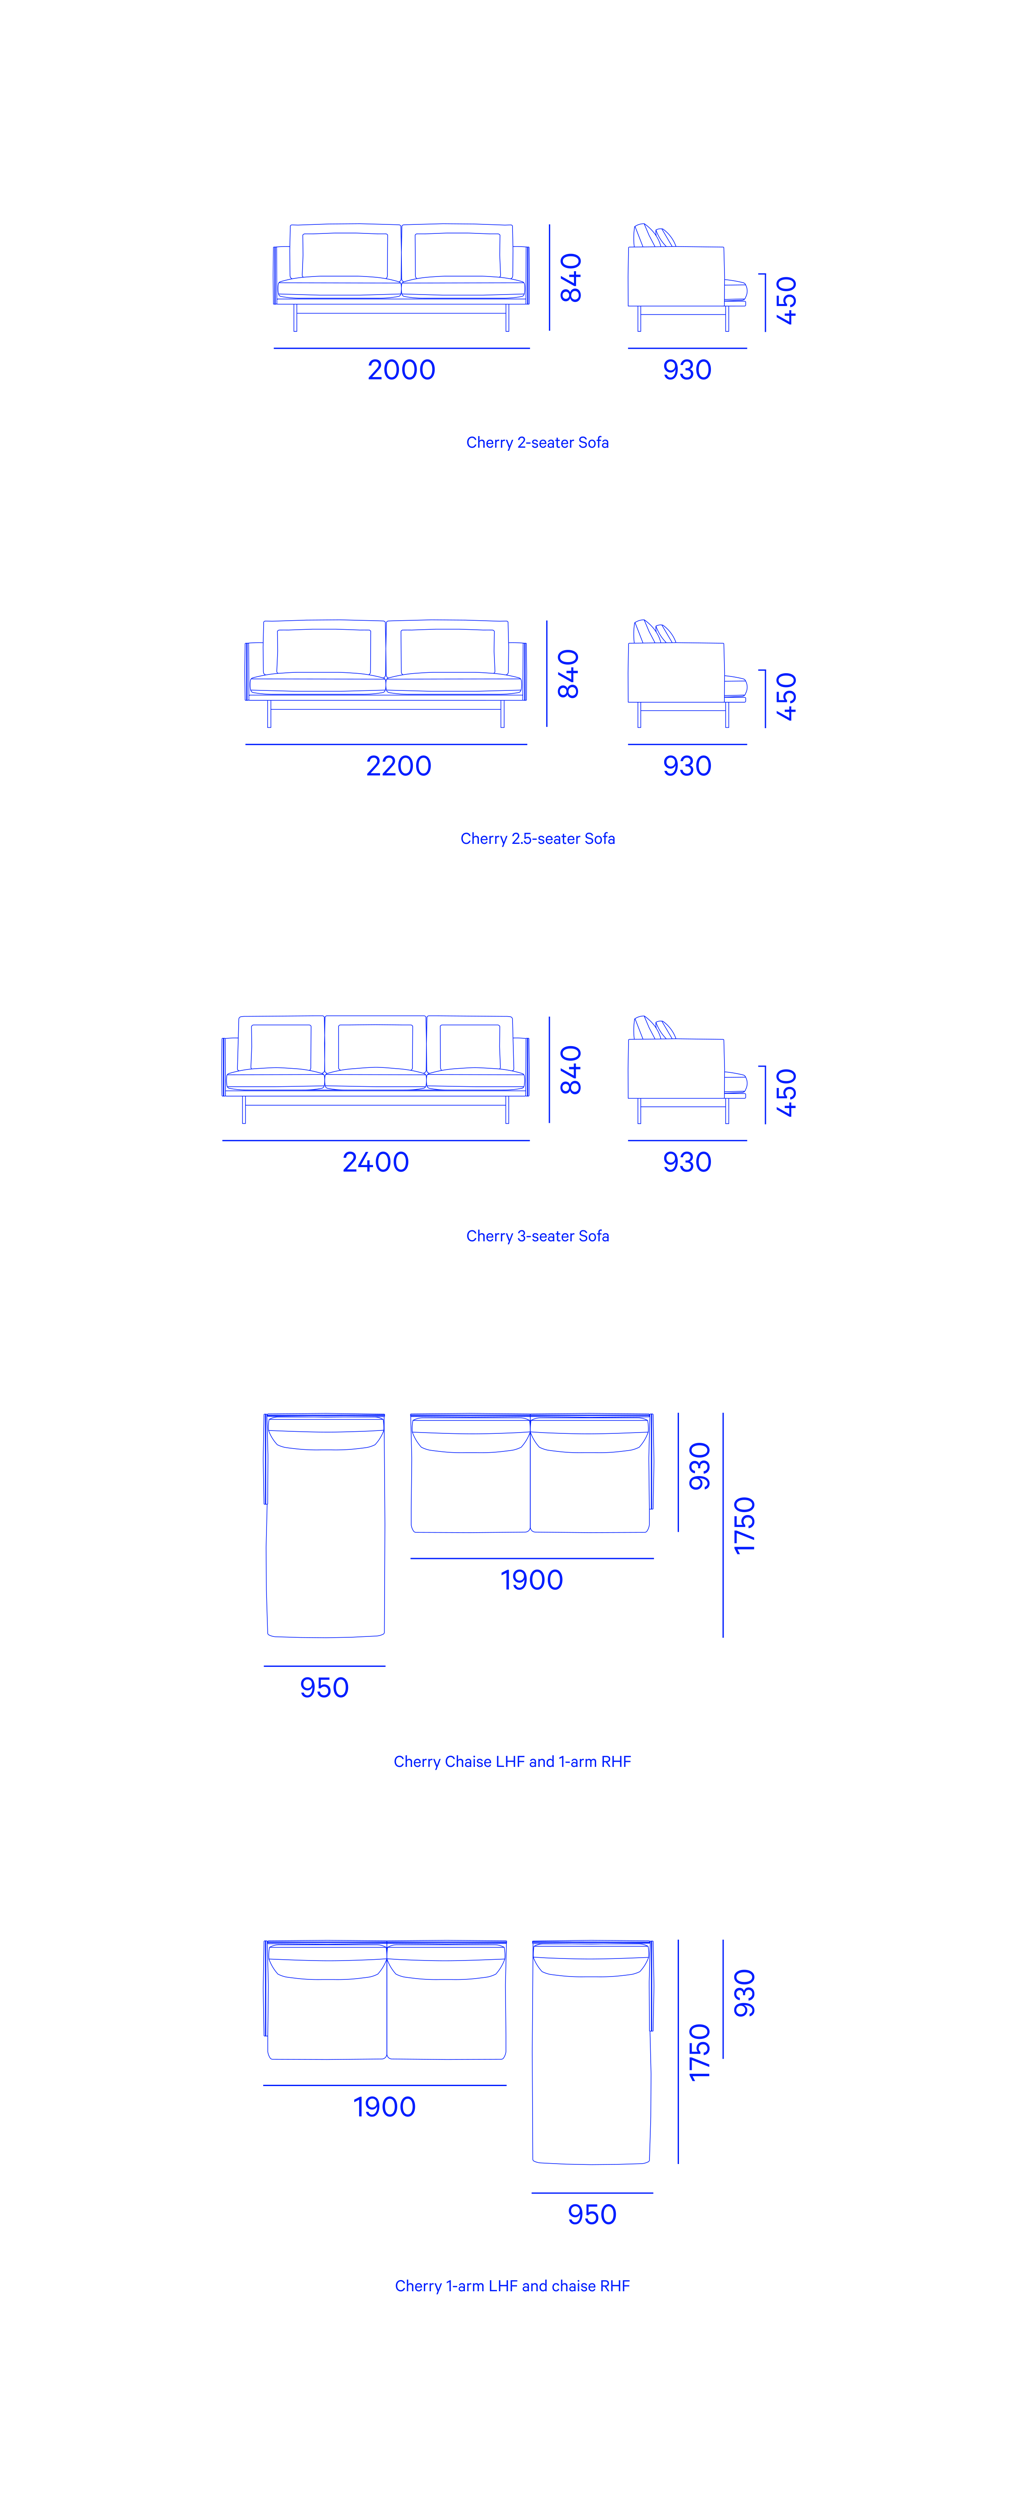 <?xml version="1.0" encoding="UTF-8"?> <svg xmlns="http://www.w3.org/2000/svg" width="800" height="1950" viewBox="0 0 800 1950"><g id="diagram-Cherry-Sofas" transform="translate(-240 -136)"><g id="diagram-Cherry-2seater" transform="translate(245.676 -372)"><g id="Group_1483" data-name="Group 1483" transform="translate(-2235 367)"><path id="Path_1590" data-name="Path 1590" d="M2.976,1.336A12.4,12.4,0,0,1,10.534-.975M2.706,17.21a57.171,57.171,0,0,1,.27-15.873M10.534-.975c6.716,4.746,11.256,11.04,12.951,17.941m-3.62-8.413a12.479,12.479,0,0,1-.251-4.661m0,0a7.754,7.754,0,0,1,5.414-.738m-.007.009A28.134,28.134,0,0,1,35.254,16.822M24.163,3.009l8.147,13.85M3.29,1.171,9.511,17.132m9.382-.166L14.232,8.075,10.382-.978m17.281,17.8a34.738,34.738,0,0,1-8.05-12.93M-1.979,63.278H70.763M73.02,59.49H88.8M73.221,42.59a101.03,101.03,0,0,1,14.51,2.444M89.6,46.723a10.128,10.128,0,0,1-.09,9.8M87.731,45.034a2.828,2.828,0,0,1,1.874,1.661m-.057,9.762A2.817,2.817,0,0,1,87,58.681M72.992,62.658c-.007.345-.187.62-.4.62m-.608-46.016a.636.636,0,0,1,.608.66m0,0,.606,22.458-.2,22.238m-74.765-44.7a.636.636,0,0,1,.608-.66m-.878,45.987-.135-22.664.4-22.664m.608-.66,36.673-.44,36.471.44m.608,46.016M74,69.86H7.749M86.972,58.69,73,59.289m16.6-12.563-16.408.2m15.646,10.77-15.693.4m-2.591,5.184H88.8m.859-1.129c0,.62-.364,1.121-.812,1.121m0-3.781a.805.805,0,0,1,.812.8m-13.22,2.991V83.022M74,63.278V83.022m2.43-19.744V69.86M7.749,63.278V83.022M5.52,63.278V83.022M7.749,63.278V69.86m81.906-9.573V62.08M5.52,83.022H7.749m66.256,0h2.43" transform="translate(2721.678 316.478)" fill="none" stroke="#001dff" stroke-linecap="round" stroke-linejoin="round" stroke-width="0.5"></path><path id="Path_1785" data-name="Path 1785" d="M-9.875-10.45A3.264,3.264,0,0,1-13.2-6.95a3.273,3.273,0,0,1-3.3-3.5,3.245,3.245,0,0,1,3.3-3.45A3.25,3.25,0,0,1-9.875-10.45ZM-18.1-3.575a4.534,4.534,0,0,0,4.775,3.8C-10,.225-7.7-2.975-7.7-7.95a10.739,10.739,0,0,0-.9-4.7,4.9,4.9,0,0,0-4.575-2.925,4.976,4.976,0,0,0-5.15,5.15,4.922,4.922,0,0,0,4.975,5.1A4,4,0,0,0-9.475-7.95c0,.15.025.525.025.675,0,3.3-1.625,5.875-3.875,5.875A2.79,2.79,0,0,1-16.15-3.575Zm16.45-3.45H-.575C1.175-7.025,2.55-6,2.55-4.275a2.783,2.783,0,0,1-3.075,2.8A3.179,3.179,0,0,1-3.9-4.375H-5.825A4.963,4.963,0,0,0-.5.225c3.075,0,4.925-2,4.925-4.525a3.62,3.62,0,0,0-2.7-3.575,3.547,3.547,0,0,0,2.4-3.5c0-2.45-1.75-4.2-4.675-4.2A4.874,4.874,0,0,0-5.525-11.15H-3.6A2.954,2.954,0,0,1-.55-13.875a2.577,2.577,0,0,1,2.8,2.6A2.58,2.58,0,0,1-.625-8.7H-1.65ZM12.475.225C15.9.225,18.2-3,18.2-7.675s-2.3-7.9-5.725-7.9S6.75-12.35,6.75-7.675,9.05.225,12.475.225Zm0-14.025c2.475,0,3.8,2.55,3.8,6.125S14.95-1.55,12.475-1.55c-2.5,0-3.8-2.55-3.8-6.125S9.975-13.8,12.475-13.8Z" transform="translate(2766 436.868)" fill="#001dff"></path><path id="Path_1591" data-name="Path 1591" d="M0,0H93" transform="translate(2719.5 412.698)" fill="none" stroke="#001dff" stroke-width="1"></path><path id="Path_1786" data-name="Path 1786" d="M8.112-14.736H6.192L.528-4.68v1.344H7.32V0H9.072V-3.336h2.592V-4.92H9.072V-8.472H7.32V-4.92h-4.7ZM19.032-7.92a3.044,3.044,0,0,1,3.024,3.264,3.019,3.019,0,0,1-3,3.24A3.042,3.042,0,0,1,15.84-4.2H13.992A4.773,4.773,0,0,0,19.056.216a4.679,4.679,0,0,0,4.776-4.872,4.6,4.6,0,0,0-4.632-4.9,4.149,4.149,0,0,0-2.688.936v-4.44h6.48v-1.68H14.928v8.088h1.488A3.366,3.366,0,0,1,19.032-7.92ZM32.016.216c3.288,0,5.5-3.1,5.5-7.584s-2.208-7.584-5.5-7.584-5.5,3.1-5.5,7.584S28.728.216,32.016.216Zm0-13.464c2.376,0,3.648,2.448,3.648,5.88s-1.272,5.88-3.648,5.88c-2.4,0-3.648-2.448-3.648-5.88S29.616-13.248,32.016-13.248Z" transform="translate(2850.266 394.632) rotate(-90)" fill="#001dff"></path><g id="Group_1481" data-name="Group 1481" transform="translate(2826.753 354.99)"><path id="Path_1068" data-name="Path 1068" d="M.263,8.575v-45" transform="translate(-0.263 36.425)" fill="none" stroke="#001dff" stroke-width="1"></path></g><g id="Group_1480" data-name="Group 1480" transform="translate(2821.109 354.682)"><path id="Path_1069" data-name="Path 1069" d="M0,0H6.156" fill="none" stroke="#001dff" stroke-width="1"></path></g></g><g id="Group_1482" data-name="Group 1482" transform="translate(-2235 367)"><path id="Path_1589" data-name="Path 1589" d="M1.575,10.763a.425.425,0,0,0-.42-.428m.63,44.144V53.407M2.2,51.05a.425.425,0,0,0-.42.424m0,3a.425.425,0,0,0,.418.433h0m-1.05,0a.423.423,0,0,0,.42-.424m194.112-3.648H2.207M1.575,10.763a.425.425,0,0,0-.42-.428M17.348,61.979h163.2m2.312-7.072V76.121m-2.312-21.214V76.121M1.785,53.407l-.21-42.644M15.034,54.907V76.121m2.314-21.214V76.121M197.369,54.907V10.335m.422,44.572V10.335m-1.684,43.072v1.072m0-3.218a.424.424,0,0,0-.42-.426m0,4.072a.425.425,0,0,0,.42-.428v0m0,0c0,.237.285.428.632.428m-194.532,0h193.48M15.034,76.121h2.314m163.2,0h2.312m14.511-21.214V10.335m.422,44.572V10.335m-1.052,0a.425.425,0,0,0-.422.428m2.314,0a.425.425,0,0,0-.42-.428m.526,44.144.1-21.858-.21-21.858m-.42,44.144a.491.491,0,0,0,.526-.428m-.526.428h-1.472m-.422-44.144-.21,42.644m1.262-43.072h-.63m.623.024a82.149,82.149,0,0,0-11.289-.409m12.138.386h-.842M.523,54.907V10.335M.1,54.907V10.335M1.155,54.907a.423.423,0,0,0,.42-.424m-1.052.424V10.335M.1,54.907V10.335m1.472.428a.425.425,0,0,0-.42-.428m-1.484,0c-.337,0-.609.192-.609.428m-.012,0-.21,21.858.21,21.858m0,.012a.425.425,0,0,0,.42.416m0,0H1.155M.523,10.335h.632m-1.472,0h.84m115.7,39.859h63.69m13.537-12.81a93.978,93.978,0,0,0-21.72-3.769m0,0q-4.731-.408-9.482-.565m0,0H133.436M194.9,46.919a24.508,24.508,0,0,0,.146-7.508m.019.08a2.5,2.5,0,0,0-1.613-2.108M178.2,50.187a73.4,73.4,0,0,0,14.669-1.3m0,0a2.337,2.337,0,0,0,1.941-1.919M122.692,33.615a93.21,93.21,0,0,0-21.883,3.857M132.6,33.049q-4.961.156-9.9.565m9.9-.565h29.652M99.168,39.412a24.507,24.507,0,0,0,.146,7.508m2.18,2a76.325,76.325,0,0,0,14.731,1.263M99.4,46.964a2.337,2.337,0,0,0,1.941,1.919M99.578,38.406l94.9-.213M99.368,46.919l31.7.916h31.915l31.915-.916M110.858.064a1.571,1.571,0,0,0-1.186,1.055m0,0,.21,31.717a4.975,4.975,0,0,0,.283,1.176c.156.227.877.984.877.984M175.918,1.119a1.747,1.747,0,0,0-1.37-1.036m1.37,1.036-.21,15.429.63,15.429a4.845,4.845,0,0,1-.087.965c-.087.317-.844.944-.844.944M117.672.066q-3.407-.032-6.815,0M167.717.05,151.1-.594H134.278L117.663.05m56.861.014q-3.407-.032-6.815,0M99.368-5.951l-.422,20.358.21,20.358s.092.875.158,1.169a3.169,3.169,0,0,0,.675,1.041,5.377,5.377,0,0,0,.821.5,2.343,2.343,0,0,0-1.642,1.94m85.042-4.33a5.381,5.381,0,0,0,.821-.468,2.936,2.936,0,0,0,.675-.984c.066-.277.158-1.1.158-1.1l.21-19.238-.42-19.236a1.17,1.17,0,0,0-1.059-.965c-.887-.024-4.89.106-4.89.106l-24.185-.857-24.185-.213-23.975.641s-2.335.085-3.177.1-3.562.13-3.562.13a1.632,1.632,0,0,0-1.253,1.055M81.67,50.194H17.978M4.443,37.384a93.959,93.959,0,0,1,21.717-3.769m0,0q4.731-.408,9.485-.565m0,0h28.81M2.995,46.919a24.36,24.36,0,0,1-.146-7.508m-.021.08a2.493,2.493,0,0,1,1.616-2.108m15.25,12.8a73.372,73.372,0,0,1-14.667-1.3m0,0a2.335,2.335,0,0,1-1.941-1.919M75.2,33.615a93.212,93.212,0,0,1,21.88,3.857M65.3,33.049q4.961.156,9.9.565m-9.9-.565H35.645m63.081,6.362a24.434,24.434,0,0,1-.149,7.508m-2.18,2A76.317,76.317,0,0,1,81.67,50.187m16.821-3.223a2.34,2.34,0,0,1-1.941,1.919m1.767-10.477-94.9-.213m95.114,8.726-31.7.916H34.909L2.995,46.919M87.036.064a1.571,1.571,0,0,1,1.184,1.055m0,0-.21,31.717a4.859,4.859,0,0,1-.283,1.176c-.156.227-.875.984-.875.984M21.974,1.119A1.747,1.747,0,0,1,23.347.083M21.974,1.119l.212,15.429-.632,15.429a5.041,5.041,0,0,0,.087.965c.09.317.844.944.844.944M80.222.066q3.407-.032,6.815,0M30.178.05,46.791-.594H63.616L80.229.05M23.37.064q3.407-.032,6.815,0M98.526-5.951l.42,20.358-.21,20.358s-.092.875-.158,1.169a3.132,3.132,0,0,1-.675,1.041,5.377,5.377,0,0,1-.821.5,2.345,2.345,0,0,1,1.644,1.94m-85.042-4.33a5.491,5.491,0,0,1-.823-.468,2.931,2.931,0,0,1-.672-.984c-.068-.277-.158-1.1-.158-1.1l-.212-19.238.422-19.236A1.169,1.169,0,0,1,13.3-6.916c.887-.024,4.892.106,4.892.106l24.185-.857L66.56-7.879l23.975.641s2.333.085,3.177.1,3.559.13,3.559.13a1.635,1.635,0,0,1,1.255,1.055m-98,16.309a82.149,82.149,0,0,1,11.289-.409" transform="translate(2443.659 323.379)" fill="none" stroke="#001dff" stroke-linecap="round" stroke-linejoin="round" stroke-width="0.5"></path><g id="Group_1478" data-name="Group 1478" transform="translate(2443 412.698)"><path id="Path_1062" data-name="Path 1062" d="M0,0H200" transform="translate(0 0)" fill="none" stroke="#001dff" stroke-width="1"></path></g><path id="Path_1782" data-name="Path 1782" d="M-18.113-11.225c0,1.45-1.25,2.725-2.85,4.475l-4.95,5.45V0h10.025V-1.75h-7.325l3.9-4.275c1.55-1.75,3.1-3.275,3.1-5.225,0-2.625-1.75-4.325-4.675-4.325-2.825,0-4.725,1.975-5.025,4.825h2.025c.15-1.775,1.15-3.075,3-3.075A2.517,2.517,0,0,1-18.113-11.225ZM-7.988.225c3.425,0,5.725-3.225,5.725-7.9s-2.3-7.9-5.725-7.9-5.725,3.225-5.725,7.9S-11.413.225-7.988.225Zm0-14.025c2.475,0,3.8,2.55,3.8,6.125S-5.513-1.55-7.988-1.55c-2.5,0-3.8-2.55-3.8-6.125S-10.488-13.8-7.988-13.8ZM5.962.225c3.425,0,5.725-3.225,5.725-7.9s-2.3-7.9-5.725-7.9S.237-12.35.237-7.675,2.537.225,5.962.225Zm0-14.025c2.475,0,3.8,2.55,3.8,6.125S8.437-1.55,5.962-1.55c-2.5,0-3.8-2.55-3.8-6.125S3.462-13.8,5.962-13.8ZM19.913.225c3.425,0,5.725-3.225,5.725-7.9s-2.3-7.9-5.725-7.9-5.725,3.225-5.725,7.9S16.487.225,19.913.225Zm0-14.025c2.475,0,3.8,2.55,3.8,6.125s-1.325,6.125-3.8,6.125c-2.5,0-3.8-2.55-3.8-6.125S17.413-13.8,19.913-13.8Z" transform="translate(2543 436.868)" fill="#001dff"></path><path id="Path_1784" data-name="Path 1784" d="M-13.662-1.375a3.027,3.027,0,0,1-3.325-2.95A3.024,3.024,0,0,1-13.662-7.25c1.95,0,3.35,1.2,3.35,2.925C-10.312-2.575-11.712-1.375-13.662-1.375Zm0-7.525a2.59,2.59,0,0,1-2.8-2.525,2.594,2.594,0,0,1,2.8-2.55,2.6,2.6,0,0,1,2.825,2.55A2.6,2.6,0,0,1-13.662-8.9Zm0,9.125c2.975,0,5.25-1.75,5.25-4.4a3.974,3.974,0,0,0-3-3.9,3.616,3.616,0,0,0,2.45-3.45c0-2.475-2.075-4.05-4.7-4.05-2.6,0-4.675,1.575-4.675,4.05a3.584,3.584,0,0,0,2.45,3.45,3.948,3.948,0,0,0-3,3.9C-18.887-1.525-16.612.225-13.662.225ZM1.438-15.35h-2l-5.9,10.475v1.4H.613V0H2.438V-3.475h2.7v-1.65h-2.7v-3.7H.613v3.7h-4.9ZM13.013.225c3.425,0,5.725-3.225,5.725-7.9s-2.3-7.9-5.725-7.9-5.725,3.225-5.725,7.9S9.588.225,13.013.225Zm0-14.025c2.475,0,3.8,2.55,3.8,6.125s-1.325,6.125-3.8,6.125c-2.5,0-3.8-2.55-3.8-6.125S10.513-13.8,13.013-13.8Z" transform="translate(2682.412 357.682) rotate(-90)" fill="#001dff"></path><g id="Group_1479" data-name="Group 1479" transform="translate(2658.243 316)"><path id="Path_1065" data-name="Path 1065" d="M.339,22.182v-83" transform="translate(-0.339 60.818)" fill="none" stroke="#001dff" stroke-width="1"></path></g></g><path id="Path_1783" data-name="Path 1783" d="M.518-4.3C.518-1.624,2.2.126,4.368.126a3.226,3.226,0,0,0,3.346-2.66H6.622A2.244,2.244,0,0,1,4.368-.868c-1.652,0-2.744-1.4-2.744-3.43s1.106-3.43,2.744-3.43A2.248,2.248,0,0,1,6.622-6.076H7.714A3.217,3.217,0,0,0,4.368-8.722C2.2-8.722.518-6.972.518-4.3ZM9.142,0h1.05V-4.214a1.687,1.687,0,0,1,1.582-1.162,1.294,1.294,0,0,1,1.372,1.47V0H14.21V-4.074a2.053,2.053,0,0,0-2.184-2.268,2.322,2.322,0,0,0-1.834.91V-9.1H9.142ZM19.908-1.862A1.432,1.432,0,0,1,18.4-.77c-1.05,0-1.792-.812-1.806-2.142h4.4V-3.29c0-1.806-.91-3.052-2.618-3.052S15.54-4.956,15.54-3.094C15.54-1.176,16.7.126,18.4.126A2.371,2.371,0,0,0,20.9-1.862ZM18.382-5.446a1.561,1.561,0,0,1,1.54,1.736h-3.3A1.782,1.782,0,0,1,18.382-5.446Zm7.2-.8a1.518,1.518,0,0,0-.6-.1,1.735,1.735,0,0,0-1.54.938v-.812h-1.05V0h1.05V-4.172a1.505,1.505,0,0,1,1.442-1.162,1.329,1.329,0,0,1,.7.168Zm4.494,0a1.518,1.518,0,0,0-.6-.1,1.735,1.735,0,0,0-1.54.938v-.812H26.88V0h1.05V-4.172a1.505,1.505,0,0,1,1.442-1.162,1.329,1.329,0,0,1,.7.168ZM33.208,2.38l3.346-8.6H35.462l-1.806,4.9-1.834-4.9H30.688L33.11.042,32.172,2.38ZM44.674-6.286c0,.812-.7,1.526-1.6,2.506L40.306-.728V0H45.92V-.98h-4.1L44-3.374c.868-.98,1.736-1.834,1.736-2.926A2.343,2.343,0,0,0,43.12-8.722a2.78,2.78,0,0,0-2.814,2.7H41.44a1.66,1.66,0,0,1,1.68-1.722A1.41,1.41,0,0,1,44.674-6.286Zm1.932,3.122H49.98v-.98H46.606Zm4.452,1.456A2.335,2.335,0,0,0,53.606.126c1.33,0,2.31-.7,2.31-1.876,0-.868-.518-1.456-1.582-1.736l-1.2-.294c-.588-.168-.868-.364-.868-.784,0-.6.574-.9,1.19-.9a1.275,1.275,0,0,1,1.372.882h1.05a2.19,2.19,0,0,0-2.408-1.764A1.98,1.98,0,0,0,51.24-4.508c0,.966.616,1.414,1.5,1.638l1.232.322c.644.168.924.434.924.868,0,.63-.532.924-1.274.924a1.386,1.386,0,0,1-1.47-.952Zm10.234-.154A1.432,1.432,0,0,1,59.78-.77c-1.05,0-1.792-.812-1.806-2.142h4.4V-3.29c0-1.806-.91-3.052-2.618-3.052s-2.828,1.386-2.828,3.248c0,1.918,1.162,3.22,2.856,3.22a2.371,2.371,0,0,0,2.506-1.988ZM59.766-5.446a1.561,1.561,0,0,1,1.54,1.736H58A1.782,1.782,0,0,1,59.766-5.446ZM68.278,0V-4.144a2.108,2.108,0,0,0-2.366-2.2,2.252,2.252,0,0,0-2.324,1.764h1.036A1.205,1.205,0,0,1,65.9-5.432,1.254,1.254,0,0,1,67.27-4.1v.784a2.663,2.663,0,0,0-1.568-.5,2.129,2.129,0,0,0-2.38,1.946A2.091,2.091,0,0,0,65.632.112,2.491,2.491,0,0,0,67.27-.462V0ZM67.27-1.54a1.556,1.556,0,0,1-1.456.77c-.756,0-1.484-.35-1.484-1.106s.728-1.078,1.484-1.078a1.556,1.556,0,0,1,1.456.77Zm3.052-.028A1.55,1.55,0,0,0,72.03.126a2.209,2.209,0,0,0,.98-.21v-.98a1.547,1.547,0,0,1-.812.252c-.532,0-.826-.266-.826-.868V-5.32h1.5v-.9h-1.5V-7.854h-1.05v1.638H69.314v.9h1.008Zm7.994-.294A1.432,1.432,0,0,1,76.8-.77c-1.05,0-1.792-.812-1.806-2.142h4.4V-3.29c0-1.806-.91-3.052-2.618-3.052s-2.828,1.386-2.828,3.248c0,1.918,1.162,3.22,2.856,3.22A2.371,2.371,0,0,0,79.31-1.862ZM76.79-5.446A1.561,1.561,0,0,1,78.33-3.71h-3.3A1.782,1.782,0,0,1,76.79-5.446Zm7.2-.8a1.518,1.518,0,0,0-.6-.1,1.735,1.735,0,0,0-1.54.938v-.812h-1.05V0h1.05V-4.172a1.505,1.505,0,0,1,1.442-1.162,1.329,1.329,0,0,1,.7.168Zm3.78,4A3.081,3.081,0,0,0,91.07.126c1.708,0,2.968-.938,2.968-2.492,0-1.218-.77-1.96-2.142-2.31l-1.47-.378c-.9-.238-1.372-.588-1.372-1.316,0-.882.756-1.414,1.778-1.414a1.969,1.969,0,0,1,2.044,1.33h1.106a2.927,2.927,0,0,0-3.15-2.268A2.548,2.548,0,0,0,88-6.286c0,1.3.868,1.9,2.058,2.212l1.54.406c.994.252,1.372.686,1.372,1.358,0,.952-.784,1.5-1.9,1.5A2.122,2.122,0,0,1,88.886-2.24Zm13.076-.868c0-1.9-1.162-3.234-2.856-3.234S95.13-5.012,95.13-3.108,96.278.126,97.986.126,100.842-1.2,100.842-3.108Zm-1.064,0c0,1.358-.672,2.31-1.792,2.31s-1.792-.952-1.792-2.31.672-2.31,1.792-2.31S99.778-4.466,99.778-3.108Zm5.6-5.978a2.01,2.01,0,0,0-.812-.14,1.827,1.827,0,0,0-1.9,1.974v1.036h-1.05v.9h1.05V0H103.7V-5.32h1.4v-.9h-1.4v-.952A.991.991,0,0,1,104.72-8.3a1.216,1.216,0,0,1,.658.168ZM110.684,0V-4.144a2.108,2.108,0,0,0-2.366-2.2,2.252,2.252,0,0,0-2.324,1.764h1.036a1.205,1.205,0,0,1,1.274-.854,1.254,1.254,0,0,1,1.372,1.33v.784a2.663,2.663,0,0,0-1.568-.5,2.129,2.129,0,0,0-2.38,1.946,2.091,2.091,0,0,0,2.31,1.988,2.491,2.491,0,0,0,1.638-.574V0Zm-1.008-1.54a1.556,1.556,0,0,1-1.456.77c-.756,0-1.484-.35-1.484-1.106s.728-1.078,1.484-1.078a1.556,1.556,0,0,1,1.456.77Z" transform="translate(358.383 857.25)" fill="#001dff"></path></g><g id="diagram-Cherry-2.5seater" transform="translate(223.059 -278)"><g id="Group_1486" data-name="Group 1486" transform="translate(-2214.501 367)"><g id="Group_1478-2" data-name="Group 1478" transform="translate(2423 627.698)"><path id="Path_1062-2" data-name="Path 1062" d="M0,0H220" transform="translate(0 0)" fill="none" stroke="#001dff" stroke-width="1"></path></g><path id="Path_1790" data-name="Path 1790" d="M-17.163-11.225c0,1.45-1.25,2.725-2.85,4.475l-4.95,5.45V0h10.025V-1.75h-7.325l3.9-4.275c1.55-1.75,3.1-3.275,3.1-5.225,0-2.625-1.75-4.325-4.675-4.325-2.825,0-4.725,1.975-5.025,4.825h2.025c.15-1.775,1.15-3.075,3-3.075A2.517,2.517,0,0,1-17.163-11.225Zm12.05,0c0,1.45-1.25,2.725-2.85,4.475l-4.95,5.45V0H-2.887V-1.75h-7.325l3.9-4.275c1.55-1.75,3.1-3.275,3.1-5.225,0-2.625-1.75-4.325-4.675-4.325-2.825,0-4.725,1.975-5.025,4.825h2.025c.15-1.775,1.15-3.075,3-3.075A2.517,2.517,0,0,1-5.113-11.225ZM5.013.225c3.425,0,5.725-3.225,5.725-7.9s-2.3-7.9-5.725-7.9S-.712-12.35-.712-7.675,1.588.225,5.013.225Zm0-14.025c2.475,0,3.8,2.55,3.8,6.125S7.488-1.55,5.013-1.55c-2.5,0-3.8-2.55-3.8-6.125S2.513-13.8,5.013-13.8ZM18.962.225c3.425,0,5.725-3.225,5.725-7.9s-2.3-7.9-5.725-7.9-5.725,3.225-5.725,7.9S15.537.225,18.962.225Zm0-14.025c2.475,0,3.8,2.55,3.8,6.125s-1.325,6.125-3.8,6.125c-2.5,0-3.8-2.55-3.8-6.125S16.462-13.8,18.962-13.8Z" transform="translate(2543 651.868)" fill="#001dff"></path><path id="Path_1789" data-name="Path 1789" d="M-13.662-1.375a3.027,3.027,0,0,1-3.325-2.95A3.024,3.024,0,0,1-13.662-7.25c1.95,0,3.35,1.2,3.35,2.925C-10.312-2.575-11.712-1.375-13.662-1.375Zm0-7.525a2.59,2.59,0,0,1-2.8-2.525,2.594,2.594,0,0,1,2.8-2.55,2.6,2.6,0,0,1,2.825,2.55A2.6,2.6,0,0,1-13.662-8.9Zm0,9.125c2.975,0,5.25-1.75,5.25-4.4a3.974,3.974,0,0,0-3-3.9,3.616,3.616,0,0,0,2.45-3.45c0-2.475-2.075-4.05-4.7-4.05-2.6,0-4.675,1.575-4.675,4.05a3.584,3.584,0,0,0,2.45,3.45,3.948,3.948,0,0,0-3,3.9C-18.887-1.525-16.612.225-13.662.225ZM1.438-15.35h-2l-5.9,10.475v1.4H.613V0H2.438V-3.475h2.7v-1.65h-2.7v-3.7H.613v3.7h-4.9ZM13.013.225c3.425,0,5.725-3.225,5.725-7.9s-2.3-7.9-5.725-7.9-5.725,3.225-5.725,7.9S9.588.225,13.013.225Zm0-14.025c2.475,0,3.8,2.55,3.8,6.125s-1.325,6.125-3.8,6.125c-2.5,0-3.8-2.55-3.8-6.125S10.513-13.8,13.013-13.8Z" transform="translate(2682.412 572.682) rotate(-90)" fill="#001dff"></path><g id="Group_1479-2" data-name="Group 1479" transform="translate(2658.243 531)"><path id="Path_1065-2" data-name="Path 1065" d="M.339,22.182v-83" transform="translate(-0.339 60.818)" fill="none" stroke="#001dff" stroke-width="1"></path></g><path id="Path_1592" data-name="Path 1592" d="M1.732,10.763a.446.446,0,0,0-.462-.428m.693,44.142V53.405m.462-2.356a.448.448,0,0,0-.462.426m0,3a.445.445,0,0,0,.46.431h0m-1.155,0a.446.446,0,0,0,.462-.423m213.524-3.648H2.425M1.732,10.763a.446.446,0,0,0-.462-.428M19.083,61.977H198.6m2.544-7.072V76.12M198.6,54.905V76.12M1.963,53.405,1.732,10.763m14.8,44.142V76.12m2.547-21.215V76.12M217.1,54.905V10.335m.465,44.571V10.335m-1.851,43.071v1.072m0-3.218a.449.449,0,0,0-.462-.426m0,4.072a.447.447,0,0,0,.462-.428v0m0,0c0,.237.314.428.693.428m-213.987,0H215.256M16.536,76.12h2.547m179.515,0h2.544M217.1,54.905V10.335m.465,44.571V10.335m-1.158,0a.447.447,0,0,0-.462.428m2.544,0a.446.446,0,0,0-.462-.428m.578,44.142.116-21.856-.231-21.858m-.462,44.142a.527.527,0,0,0,.578-.428m-.578.428h-1.62m-.462-44.142-.231,42.642M217.1,10.335h-.693m.686.024a99.35,99.35,0,0,0-12.418-.409m13.352.386H217.1M.574,54.905V10.335M.112,54.905V10.335M1.269,54.905a.446.446,0,0,0,.462-.423m-1.158.423V10.335M.112,54.905V10.335m1.62.428a.446.446,0,0,0-.462-.428m-1.632,0c-.37,0-.67.192-.67.428m-.012,0-.231,21.858.231,21.856m0,.012a.448.448,0,0,0,.462.416m0,0H1.269m-.7-44.571h.7m-1.62,0H.574m127.27,39.858H197.9m14.889-12.809A112.634,112.634,0,0,0,188.9,33.615m0,0q-5.2-.408-10.43-.565m0,0H146.78m67.609,13.869a22.233,22.233,0,0,0,.16-7.507m.021.08a2.546,2.546,0,0,0-1.776-2.108m-16.774,12.8a88.6,88.6,0,0,0,16.135-1.3m0,0a2.465,2.465,0,0,0,2.134-1.919M134.961,33.615a111.84,111.84,0,0,0-24.07,3.856m34.964-4.422q-5.458.156-10.895.565m10.895-.565h32.618m-69.389,6.362a22.233,22.233,0,0,0,.16,7.507m2.4,2a92.348,92.348,0,0,0,16.2,1.266m-18.5-3.225a2.471,2.471,0,0,0,2.136,1.919m-1.943-10.476,104.393-.215M109.3,46.918l34.872.916h35.106l35.106-.916M121.941.062a1.674,1.674,0,0,0-1.3,1.058m0,0,.231,31.714a4.467,4.467,0,0,0,.311,1.178c.17.225.962.984.962.984M193.509,1.12A1.892,1.892,0,0,0,192,.083m1.509,1.036-.231,15.428.693,15.43a4.375,4.375,0,0,1-.1.963c-.1.317-.927.946-.927.946M129.438.067q-3.749-.035-7.5,0M184.487.048,166.211-.593H147.7L129.428.048m62.546.014q-3.746-.028-7.5,0M109.3-5.952l-.465,20.358.233,20.356s.1.878.172,1.171a3.1,3.1,0,0,0,.743,1.041,6.049,6.049,0,0,0,.9.5,2.419,2.419,0,0,0-1.806,1.94m93.544-4.33a6.282,6.282,0,0,0,.906-.471,2.941,2.941,0,0,0,.74-.982c.073-.279.174-1.107.174-1.107l.231-19.237-.462-19.237a1.226,1.226,0,0,0-1.165-.963c-.976-.026-5.379.106-5.379.106l-26.6-.856-26.6-.215-26.374.644s-2.566.085-3.495.1S110.683-7,110.683-7a1.754,1.754,0,0,0-1.38,1.053M89.835,50.192H19.776M4.887,37.384a112.611,112.611,0,0,1,23.891-3.769m0,0q5.2-.408,10.43-.565m0,0H70.9M3.293,46.918a22.233,22.233,0,0,1-.16-7.507m-.021.08a2.546,2.546,0,0,1,1.776-2.108m16.774,12.8a88.584,88.584,0,0,1-16.135-1.3m0,0a2.465,2.465,0,0,1-2.134-1.919M82.72,33.615a111.84,111.84,0,0,1,24.07,3.856M71.826,33.049q5.458.156,10.895.565m-10.895-.565H39.208M108.6,39.411a22.233,22.233,0,0,1-.16,7.507m-2.4,2a92.357,92.357,0,0,1-16.2,1.266m18.5-3.225a2.465,2.465,0,0,1-2.134,1.919m1.943-10.476L3.753,38.19m104.625,8.728L73.5,47.834H38.4L3.293,46.918M95.74.062a1.678,1.678,0,0,1,1.3,1.058m0,0L96.81,32.834a4.467,4.467,0,0,1-.311,1.178c-.17.225-.962.984-.962.984M24.172,1.12A1.892,1.892,0,0,1,25.681.083M24.172,1.12,24.4,16.548l-.693,15.43a4.477,4.477,0,0,0,.094.963c.1.317.929.946.929.946M88.243.067q3.746-.035,7.5,0M33.194.048,51.47-.593H69.977L88.25.048M25.7.062q3.749-.028,7.5,0m75.176-6.019.462,20.358-.231,20.356s-.1.878-.172,1.171a3.132,3.132,0,0,1-.743,1.041,6.049,6.049,0,0,1-.9.5,2.419,2.419,0,0,1,1.806,1.94m-93.546-4.33a6.289,6.289,0,0,1-.9-.471,2.941,2.941,0,0,1-.74-.982c-.073-.279-.175-1.107-.175-1.107L13,13.285l.462-19.237a1.226,1.226,0,0,1,1.165-.963c.976-.026,5.379.106,5.379.106l26.6-.856,26.6-.215,26.371.644s2.568.085,3.495.1S107-7,107-7a1.754,1.754,0,0,1,1.38,1.053M.574,10.358a99.349,99.349,0,0,1,12.418-.409" transform="translate(2423.775 538.381)" fill="none" stroke="#001dff" stroke-linecap="round" stroke-linejoin="round" stroke-width="0.5"></path></g><path id="Path_1791" data-name="Path 1791" d="M.518-4.3C.518-1.624,2.2.126,4.368.126a3.226,3.226,0,0,0,3.346-2.66H6.622A2.244,2.244,0,0,1,4.368-.868c-1.652,0-2.744-1.4-2.744-3.43s1.106-3.43,2.744-3.43A2.248,2.248,0,0,1,6.622-6.076H7.714A3.217,3.217,0,0,0,4.368-8.722C2.2-8.722.518-6.972.518-4.3ZM9.142,0h1.05V-4.214a1.687,1.687,0,0,1,1.582-1.162,1.294,1.294,0,0,1,1.372,1.47V0H14.21V-4.074a2.053,2.053,0,0,0-2.184-2.268,2.322,2.322,0,0,0-1.834.91V-9.1H9.142ZM19.908-1.862A1.432,1.432,0,0,1,18.4-.77c-1.05,0-1.792-.812-1.806-2.142h4.4V-3.29c0-1.806-.91-3.052-2.618-3.052S15.54-4.956,15.54-3.094C15.54-1.176,16.7.126,18.4.126A2.371,2.371,0,0,0,20.9-1.862ZM18.382-5.446a1.561,1.561,0,0,1,1.54,1.736h-3.3A1.782,1.782,0,0,1,18.382-5.446Zm7.2-.8a1.518,1.518,0,0,0-.6-.1,1.735,1.735,0,0,0-1.54.938v-.812h-1.05V0h1.05V-4.172a1.505,1.505,0,0,1,1.442-1.162,1.329,1.329,0,0,1,.7.168Zm4.494,0a1.518,1.518,0,0,0-.6-.1,1.735,1.735,0,0,0-1.54.938v-.812H26.88V0h1.05V-4.172a1.505,1.505,0,0,1,1.442-1.162,1.329,1.329,0,0,1,.7.168ZM33.208,2.38l3.346-8.6H35.462l-1.806,4.9-1.834-4.9H30.688L33.11.042,32.172,2.38ZM44.674-6.286c0,.812-.7,1.526-1.6,2.506L40.306-.728V0H45.92V-.98h-4.1L44-3.374c.868-.98,1.736-1.834,1.736-2.926A2.343,2.343,0,0,0,43.12-8.722a2.78,2.78,0,0,0-2.814,2.7H41.44a1.66,1.66,0,0,1,1.68-1.722A1.41,1.41,0,0,1,44.674-6.286ZM47-.686a.744.744,0,0,0,.756.756A.741.741,0,0,0,48.5-.686a.753.753,0,0,0-.742-.77A.756.756,0,0,0,47-.686ZM52.164-4.62a1.776,1.776,0,0,1,1.764,1.9,1.761,1.761,0,0,1-1.75,1.89A1.775,1.775,0,0,1,50.3-2.45H49.224A2.784,2.784,0,0,0,52.178.126a2.729,2.729,0,0,0,2.786-2.842,2.683,2.683,0,0,0-2.7-2.856,2.421,2.421,0,0,0-1.568.546v-2.59h3.78V-8.6h-4.7v4.718h.868A1.963,1.963,0,0,1,52.164-4.62Zm3.85,1.456h3.374v-.98H56.014Zm4.452,1.456A2.335,2.335,0,0,0,63.014.126c1.33,0,2.31-.7,2.31-1.876,0-.868-.518-1.456-1.582-1.736l-1.2-.294c-.588-.168-.868-.364-.868-.784,0-.6.574-.9,1.19-.9a1.275,1.275,0,0,1,1.372.882h1.05a2.19,2.19,0,0,0-2.408-1.764,1.98,1.98,0,0,0-2.226,1.834c0,.966.616,1.414,1.5,1.638l1.232.322c.644.168.924.434.924.868,0,.63-.532.924-1.274.924a1.386,1.386,0,0,1-1.47-.952ZM70.7-1.862A1.432,1.432,0,0,1,69.188-.77c-1.05,0-1.792-.812-1.806-2.142h4.4V-3.29c0-1.806-.91-3.052-2.618-3.052s-2.828,1.386-2.828,3.248c0,1.918,1.162,3.22,2.856,3.22a2.371,2.371,0,0,0,2.506-1.988ZM69.174-5.446a1.561,1.561,0,0,1,1.54,1.736h-3.3A1.782,1.782,0,0,1,69.174-5.446ZM77.686,0V-4.144a2.108,2.108,0,0,0-2.366-2.2A2.252,2.252,0,0,0,73-4.578h1.036a1.205,1.205,0,0,1,1.274-.854A1.254,1.254,0,0,1,76.678-4.1v.784a2.663,2.663,0,0,0-1.568-.5,2.129,2.129,0,0,0-2.38,1.946A2.091,2.091,0,0,0,75.04.112a2.491,2.491,0,0,0,1.638-.574V0ZM76.678-1.54a1.556,1.556,0,0,1-1.456.77c-.756,0-1.484-.35-1.484-1.106s.728-1.078,1.484-1.078a1.556,1.556,0,0,1,1.456.77Zm3.052-.028A1.55,1.55,0,0,0,81.438.126a2.209,2.209,0,0,0,.98-.21v-.98a1.547,1.547,0,0,1-.812.252c-.532,0-.826-.266-.826-.868V-5.32h1.5v-.9h-1.5V-7.854H79.73v1.638H78.722v.9H79.73Zm7.994-.294A1.432,1.432,0,0,1,86.212-.77c-1.05,0-1.792-.812-1.806-2.142h4.4V-3.29c0-1.806-.91-3.052-2.618-3.052s-2.828,1.386-2.828,3.248c0,1.918,1.162,3.22,2.856,3.22a2.371,2.371,0,0,0,2.506-1.988ZM86.2-5.446a1.561,1.561,0,0,1,1.54,1.736h-3.3A1.782,1.782,0,0,1,86.2-5.446Zm7.2-.8a1.518,1.518,0,0,0-.6-.1,1.735,1.735,0,0,0-1.54.938v-.812H90.2V0h1.05V-4.172a1.505,1.505,0,0,1,1.442-1.162,1.329,1.329,0,0,1,.7.168Zm3.78,4a3.081,3.081,0,0,0,3.3,2.366c1.708,0,2.968-.938,2.968-2.492,0-1.218-.77-1.96-2.142-2.31l-1.47-.378c-.9-.238-1.372-.588-1.372-1.316,0-.882.756-1.414,1.778-1.414a1.969,1.969,0,0,1,2.044,1.33h1.106a2.927,2.927,0,0,0-3.15-2.268,2.548,2.548,0,0,0-2.828,2.436c0,1.3.868,1.9,2.058,2.212l1.54.406c.994.252,1.372.686,1.372,1.358,0,.952-.784,1.5-1.9,1.5A2.122,2.122,0,0,1,98.294-2.24Zm13.076-.868c0-1.9-1.162-3.234-2.856-3.234s-2.856,1.33-2.856,3.234S105.686.126,107.394.126,110.25-1.2,110.25-3.108Zm-1.064,0c0,1.358-.672,2.31-1.792,2.31S105.6-1.75,105.6-3.108s.672-2.31,1.792-2.31S109.186-4.466,109.186-3.108Zm5.6-5.978a2.01,2.01,0,0,0-.812-.14,1.827,1.827,0,0,0-1.9,1.974v1.036h-1.05v.9h1.05V0h1.036V-5.32h1.4v-.9h-1.4v-.952A.991.991,0,0,1,114.128-8.3a1.216,1.216,0,0,1,.658.168ZM120.092,0V-4.144a2.108,2.108,0,0,0-2.366-2.2A2.252,2.252,0,0,0,115.4-4.578h1.036a1.205,1.205,0,0,1,1.274-.854,1.254,1.254,0,0,1,1.372,1.33v.784a2.663,2.663,0,0,0-1.568-.5,2.129,2.129,0,0,0-2.38,1.946,2.091,2.091,0,0,0,2.31,1.988,2.491,2.491,0,0,0,1.638-.574V0Zm-1.008-1.54a1.556,1.556,0,0,1-1.456.77c-.756,0-1.484-.35-1.484-1.106s.728-1.078,1.484-1.078a1.556,1.556,0,0,1,1.456.77Z" transform="translate(376.5 1072.25)" fill="#001dff"></path><g id="Group_1495" data-name="Group 1495" transform="translate(-2212.383 582)"><path id="Path_1590-2" data-name="Path 1590" d="M2.976,1.336A12.4,12.4,0,0,1,10.534-.975M2.706,17.21a57.171,57.171,0,0,1,.27-15.873M10.534-.975c6.716,4.746,11.256,11.04,12.951,17.941m-3.62-8.413a12.479,12.479,0,0,1-.251-4.661m0,0a7.754,7.754,0,0,1,5.414-.738m-.007.009A28.134,28.134,0,0,1,35.254,16.822M24.163,3.009l8.147,13.85M3.29,1.171,9.511,17.132m9.382-.166L14.232,8.075,10.382-.978m17.281,17.8a34.738,34.738,0,0,1-8.05-12.93M-1.979,63.278H70.763M73.02,59.49H88.8M73.221,42.59a101.03,101.03,0,0,1,14.51,2.444M89.6,46.723a10.128,10.128,0,0,1-.09,9.8M87.731,45.034a2.828,2.828,0,0,1,1.874,1.661m-.057,9.762A2.817,2.817,0,0,1,87,58.681M72.992,62.658c-.007.345-.187.62-.4.62m-.608-46.016a.636.636,0,0,1,.608.66m0,0,.606,22.458-.2,22.238m-74.765-44.7a.636.636,0,0,1,.608-.66m-.878,45.987-.135-22.664.4-22.664m.608-.66,36.673-.44,36.471.44m.608,46.016M74,69.86H7.749M86.972,58.69,73,59.289m16.6-12.563-16.408.2m15.646,10.77-15.693.4m-2.591,5.184H88.8m.859-1.129c0,.62-.364,1.121-.812,1.121m0-3.781a.805.805,0,0,1,.812.8m-13.22,2.991V83.022M74,63.278V83.022m2.43-19.744V69.86M7.749,63.278V83.022M5.52,63.278V83.022M7.749,63.278V69.86m81.906-9.573V62.08M5.52,83.022H7.749m66.256,0h2.43" transform="translate(2721.678 316.478)" fill="none" stroke="#001dff" stroke-linecap="round" stroke-linejoin="round" stroke-width="0.5"></path><path id="Path_1788" data-name="Path 1788" d="M-9.875-10.45A3.264,3.264,0,0,1-13.2-6.95a3.273,3.273,0,0,1-3.3-3.5,3.245,3.245,0,0,1,3.3-3.45A3.25,3.25,0,0,1-9.875-10.45ZM-18.1-3.575a4.534,4.534,0,0,0,4.775,3.8C-10,.225-7.7-2.975-7.7-7.95a10.739,10.739,0,0,0-.9-4.7,4.9,4.9,0,0,0-4.575-2.925,4.976,4.976,0,0,0-5.15,5.15,4.922,4.922,0,0,0,4.975,5.1A4,4,0,0,0-9.475-7.95c0,.15.025.525.025.675,0,3.3-1.625,5.875-3.875,5.875A2.79,2.79,0,0,1-16.15-3.575Zm16.45-3.45H-.575C1.175-7.025,2.55-6,2.55-4.275a2.783,2.783,0,0,1-3.075,2.8A3.179,3.179,0,0,1-3.9-4.375H-5.825A4.963,4.963,0,0,0-.5.225c3.075,0,4.925-2,4.925-4.525a3.62,3.62,0,0,0-2.7-3.575,3.547,3.547,0,0,0,2.4-3.5c0-2.45-1.75-4.2-4.675-4.2A4.874,4.874,0,0,0-5.525-11.15H-3.6A2.954,2.954,0,0,1-.55-13.875a2.577,2.577,0,0,1,2.8,2.6A2.58,2.58,0,0,1-.625-8.7H-1.65ZM12.475.225C15.9.225,18.2-3,18.2-7.675s-2.3-7.9-5.725-7.9S6.75-12.35,6.75-7.675,9.05.225,12.475.225Zm0-14.025c2.475,0,3.8,2.55,3.8,6.125S14.95-1.55,12.475-1.55c-2.5,0-3.8-2.55-3.8-6.125S9.975-13.8,12.475-13.8Z" transform="translate(2766 436.868)" fill="#001dff"></path><path id="Path_1591-2" data-name="Path 1591" d="M0,0H93" transform="translate(2719.5 412.698)" fill="none" stroke="#001dff" stroke-width="1"></path><path id="Path_1787" data-name="Path 1787" d="M8.112-14.736H6.192L.528-4.68v1.344H7.32V0H9.072V-3.336h2.592V-4.92H9.072V-8.472H7.32V-4.92h-4.7ZM19.032-7.92a3.044,3.044,0,0,1,3.024,3.264,3.019,3.019,0,0,1-3,3.24A3.042,3.042,0,0,1,15.84-4.2H13.992A4.773,4.773,0,0,0,19.056.216a4.679,4.679,0,0,0,4.776-4.872,4.6,4.6,0,0,0-4.632-4.9,4.149,4.149,0,0,0-2.688.936v-4.44h6.48v-1.68H14.928v8.088h1.488A3.366,3.366,0,0,1,19.032-7.92ZM32.016.216c3.288,0,5.5-3.1,5.5-7.584s-2.208-7.584-5.5-7.584-5.5,3.1-5.5,7.584S28.728.216,32.016.216Zm0-13.464c2.376,0,3.648,2.448,3.648,5.88s-1.272,5.88-3.648,5.88c-2.4,0-3.648-2.448-3.648-5.88S29.616-13.248,32.016-13.248Z" transform="translate(2850.266 394.632) rotate(-90)" fill="#001dff"></path><g id="Group_1481-2" data-name="Group 1481" transform="translate(2826.753 354.99)"><path id="Path_1068-2" data-name="Path 1068" d="M.263,8.575v-45" transform="translate(-0.263 36.425)" fill="none" stroke="#001dff" stroke-width="1"></path></g><g id="Group_1480-2" data-name="Group 1480" transform="translate(2821.109 354.682)"><path id="Path_1069-2" data-name="Path 1069" d="M0,0H6.156" fill="none" stroke="#001dff" stroke-width="1"></path></g></g></g><g id="diagram-Cherry-3seater" transform="translate(205.059 -206)"><g id="Group_1487" data-name="Group 1487" transform="translate(-2194.5 367)"><g id="Group_1485" data-name="Group 1485" transform="translate(2403 864.698)"><path id="Path_1062-3" data-name="Path 1062" d="M0,0H240" transform="translate(0 0)" fill="none" stroke="#001dff" stroke-width="1"></path></g><path id="Path_1792" data-name="Path 1792" d="M-17.625-11.225c0,1.45-1.25,2.725-2.85,4.475l-4.95,5.45V0H-15.4V-1.75h-7.325l3.9-4.275c1.55-1.75,3.1-3.275,3.1-5.225,0-2.625-1.75-4.325-4.675-4.325-2.825,0-4.725,1.975-5.025,4.825H-23.4c.15-1.775,1.15-3.075,3-3.075A2.517,2.517,0,0,1-17.625-11.225ZM-6.1-15.35h-2L-14-4.875v1.4h7.075V0H-5.1V-3.475h2.7v-1.65H-5.1v-3.7H-6.925v3.7h-4.9ZM5.475.225C8.9.225,11.2-3,11.2-7.675s-2.3-7.9-5.725-7.9S-.25-12.35-.25-7.675,2.05.225,5.475.225Zm0-14.025c2.475,0,3.8,2.55,3.8,6.125S7.95-1.55,5.475-1.55c-2.5,0-3.8-2.55-3.8-6.125S2.975-13.8,5.475-13.8ZM19.425.225C22.85.225,25.15-3,25.15-7.675s-2.3-7.9-5.725-7.9S13.7-12.35,13.7-7.675,16,.225,19.425.225Zm0-14.025c2.475,0,3.8,2.55,3.8,6.125S21.9-1.55,19.425-1.55c-2.5,0-3.8-2.55-3.8-6.125S16.925-13.8,19.425-13.8Z" transform="translate(2523 888.868)" fill="#001dff"></path><path id="Path_1829" data-name="Path 1829" d="M-13.662-1.375a3.027,3.027,0,0,1-3.325-2.95A3.024,3.024,0,0,1-13.662-7.25c1.95,0,3.35,1.2,3.35,2.925C-10.312-2.575-11.712-1.375-13.662-1.375Zm0-7.525a2.59,2.59,0,0,1-2.8-2.525,2.594,2.594,0,0,1,2.8-2.55,2.6,2.6,0,0,1,2.825,2.55A2.6,2.6,0,0,1-13.662-8.9Zm0,9.125c2.975,0,5.25-1.75,5.25-4.4a3.974,3.974,0,0,0-3-3.9,3.616,3.616,0,0,0,2.45-3.45c0-2.475-2.075-4.05-4.7-4.05-2.6,0-4.675,1.575-4.675,4.05a3.584,3.584,0,0,0,2.45,3.45,3.948,3.948,0,0,0-3,3.9C-18.887-1.525-16.612.225-13.662.225ZM1.438-15.35h-2l-5.9,10.475v1.4H.613V0H2.438V-3.475h2.7v-1.65h-2.7v-3.7H.613v3.7h-4.9ZM13.013.225c3.425,0,5.725-3.225,5.725-7.9s-2.3-7.9-5.725-7.9-5.725,3.225-5.725,7.9S9.588.225,13.013.225Zm0-14.025c2.475,0,3.8,2.55,3.8,6.125s-1.325,6.125-3.8,6.125c-2.5,0-3.8-2.55-3.8-6.125S10.513-13.8,13.013-13.8Z" transform="translate(2682.412 809.682) rotate(-90)" fill="#001dff"></path><g id="Group_1484" data-name="Group 1484" transform="translate(2658.243 768)"><path id="Path_1065-3" data-name="Path 1065" d="M.339,22.182v-83" transform="translate(-0.339 60.818)" fill="none" stroke="#001dff" stroke-width="1"></path></g><path id="Path_1594" data-name="Path 1594" d="M1.576,10.342a.427.427,0,0,0-.422-.433m.631,44.484v-.863m.422-2.591a.428.428,0,0,0-.422.428m0,3.024c0,.357.188.648.422.65h0m233.469-4.1H2.207m-.631-40.6a.427.427,0,0,0-.422-.433M158.207-6.5l.422,20.73-.212,20.515A2.714,2.714,0,0,1,158,36.13a5.949,5.949,0,0,1-1.788,1.14m2-43.774a1.61,1.61,0,0,0-1.218-1.076m-.047,0h-6.736M17.365,62.167H220.523m2.316-7.126V76.419m-2.316-21.378V76.419M1.786,53.531l-.21-43.188M158.259,46.993a24.838,24.838,0,0,0,.148-7.566m0,0a2.5,2.5,0,0,0-1.81-2.043m-15.266,12.9a75.782,75.782,0,0,0,14.745-1.277m0,0a2.543,2.543,0,0,0,2.182-2.017m-142.247,3.3h203.88m15-3.3a24.763,24.763,0,0,0,.146-7.566m-.009-.043a2.358,2.358,0,0,0-1.645-1.955M218.174,50.287a75.8,75.8,0,0,0,14.745-1.277m0,0a2.411,2.411,0,0,0,1.972-2.017M160.714,37.43A92.017,92.017,0,0,1,182.4,33.586s10.636-.79,14.439-.754,14.863.754,14.863.754a92.017,92.017,0,0,1,21.684,3.844m-74.533,2A24.764,24.764,0,0,0,159,46.993m1.718-9.563a2.5,2.5,0,0,0-1.864,2m2.328,9.582a75.8,75.8,0,0,0,14.745,1.277M159,46.993a2.546,2.546,0,0,0,2.182,2.017M159.47,38.2l75.2.215m-75.626,8.639,37.788.648h37.788M15.048,55.041V76.419m2.316-21.378V76.419m220-21.378V9.91m.419,45.131V9.91M236.1,53.531v.863m0-3.026a.428.428,0,0,0-.422-.428m0,4.1c.233,0,.422-.288.422-.645v0m0,.007a.64.64,0,0,0,.634.643m-234.527,0H235.681M15.048,76.419h2.316m203.159,0h2.316m14.526-21.378V9.91m.419,45.131V9.91m-1.051,0a.427.427,0,0,0-.422.433m2.316,0a.427.427,0,0,0-.422-.433m.528,44.484.1-22.026-.21-22.026m-.422,44.7a.606.606,0,0,0,.528-.648m-.528.648h-1.473m-.422-44.7-.21,43.188M237.365,9.91h-.631m-.422.218a69.018,69.018,0,0,0-10.1-.392M170.629-.443A1.632,1.632,0,0,0,169.376.621m-.012,0,.212,32.175a5.032,5.032,0,0,0,.2,1.144,4.752,4.752,0,0,0,.469.752c.111.116.273.3.273.3M215.891.841a1.942,1.942,0,0,0-1.475-1.3m1.475,1.3-.21,15.547.631,15.547a4.123,4.123,0,0,1,0,.9,5.27,5.27,0,0,1-.631,1.062M177.365-.455h-6.736m37.051,0H177.365m37.051,0H207.68m18.1-4.4a2.137,2.137,0,0,0-1.944-2.069,22.261,22.261,0,0,0-2.293-.222c-.855-.012-1.868,0-1.868,0l-52.63-.433m58.735,2.724,1.053,38.088a9.216,9.216,0,0,1-.071,1.054c-.059.3-.214.411-.455.61a5.614,5.614,0,0,1-.834.478M159.048-6.5l-.419,20.515.21,20.73s.2,1.416.631,1.75a11.568,11.568,0,0,0,1.529.851m-.688-44.926a1.652,1.652,0,0,0-1.263,1.08m8-1.08h-6.739m77.9,17.491h-.841M.523,55.041V9.91M.1,55.041V9.91M1.366,55.041c.231,0,.419-.286.419-.643m-1.263.643V9.91M.1,55.041V9.91m1.473.433a.427.427,0,0,0-.422-.433m-1.473,0c-.349,0-.631.194-.631.433m0,0-.212,22.026L-.95,54.393m0,.012c0,.355.193.636.422.636m0,0H1.366M.523,9.91h.631m-1.473,0H.523M150.208-7.581H87.47M81.137,37.43a92.019,92.019,0,0,1,21.682-3.844s10.476-.96,15.994-1.019,16.046,1.019,16.046,1.019a93.372,93.372,0,0,1,21.74,3.8M79.48,39.428a24.839,24.839,0,0,0,.148,7.566M81.6,49.01a75.814,75.814,0,0,0,14.745,1.277M79.629,46.993A2.409,2.409,0,0,0,81.6,49.01M80.018,38.2l77.98.215m-78.369,8.58,39.289.707H158M147.828.621a1.489,1.489,0,0,0-1.1-1.04M147.892.625,147.68,32.8a3.482,3.482,0,0,1-.219,1.213,5.651,5.651,0,0,1-1.114.917m.283-35.386H139.89M91.16-.42a1.489,1.489,0,0,0-1.1,1.04M90,.625V32.8a1.743,1.743,0,0,0,.337,1.1c.358.336,1.223,1.007,1.223,1.007M98-.455H91.259m48.631,0L118.838-.67,98-.455M79.471-6.5l-.422,20.515.21,20.73s.038,1.255.459,1.643a15.4,15.4,0,0,0,1.418,1.043,2.358,2.358,0,0,0-1.645,1.955M80.715-7.572a1.621,1.621,0,0,0-1.244,1.052m8-1.062H80.734M96.313,50.291H136.1M1.576,10.127a69.018,69.018,0,0,1,10.1-.392M67.313-.443A1.636,1.636,0,0,1,68.567.621m.009,0L68.366,32.8a4.934,4.934,0,0,1-.2,1.144,4.761,4.761,0,0,1-.467.752c-.111.116-.273.3-.273.3M22.051.841a1.938,1.938,0,0,1,1.473-1.3M22.051.841l.21,15.547-.631,15.547a3.971,3.971,0,0,0,0,.9,5.27,5.27,0,0,0,.631,1.062M60.577-.455h6.736m-37.053,0H60.577m-37.053,0H30.26m-18.1-4.4A2.133,2.133,0,0,1,14.1-6.926a22.186,22.186,0,0,1,2.29-.222c.858-.012,1.868,0,1.868,0l52.632-.433M12.157-4.857,11.1,33.231a9.215,9.215,0,0,0,.071,1.054c.061.3.217.411.457.61a5.614,5.614,0,0,0,.834.478M78.891-6.5l.422,20.515-.21,20.73s-.2,1.416-.631,1.75a11.569,11.569,0,0,1-1.529.851m.686-44.926A1.645,1.645,0,0,1,78.891-6.5m-8-1.08h6.736M2.931,46.993a24.839,24.839,0,0,1-.148-7.566m.012-.043A2.358,2.358,0,0,1,4.439,37.43M19.645,50.287A75.814,75.814,0,0,1,4.9,49.01m0,0a2.409,2.409,0,0,1-1.97-2.017M77.105,37.43a92,92,0,0,0-21.682-3.844s-10.638-.79-14.439-.754-14.865.754-14.865.754A92.019,92.019,0,0,0,4.439,37.43m74.533,2a24.763,24.763,0,0,1-.146,7.566m-1.72-9.563a2.5,2.5,0,0,1,1.866,2M76.644,49.01A75.814,75.814,0,0,1,61.9,50.287m16.927-3.293a2.549,2.549,0,0,1-2.182,2.017M78.352,38.2l-75.2.215m75.624,8.639L40.985,47.7H3.2" transform="translate(2403.662 774.955)" fill="none" stroke="#001dff" stroke-linecap="round" stroke-linejoin="round" stroke-width="0.5"></path></g><path id="Path_1795" data-name="Path 1795" d="M.518-4.3C.518-1.624,2.2.126,4.368.126a3.226,3.226,0,0,0,3.346-2.66H6.622A2.244,2.244,0,0,1,4.368-.868c-1.652,0-2.744-1.4-2.744-3.43s1.106-3.43,2.744-3.43A2.248,2.248,0,0,1,6.622-6.076H7.714A3.217,3.217,0,0,0,4.368-8.722C2.2-8.722.518-6.972.518-4.3ZM9.142,0h1.05V-4.214a1.687,1.687,0,0,1,1.582-1.162,1.294,1.294,0,0,1,1.372,1.47V0H14.21V-4.074a2.053,2.053,0,0,0-2.184-2.268,2.322,2.322,0,0,0-1.834.91V-9.1H9.142ZM19.908-1.862A1.432,1.432,0,0,1,18.4-.77c-1.05,0-1.792-.812-1.806-2.142h4.4V-3.29c0-1.806-.91-3.052-2.618-3.052S15.54-4.956,15.54-3.094C15.54-1.176,16.7.126,18.4.126A2.371,2.371,0,0,0,20.9-1.862ZM18.382-5.446a1.561,1.561,0,0,1,1.54,1.736h-3.3A1.782,1.782,0,0,1,18.382-5.446Zm7.2-.8a1.518,1.518,0,0,0-.6-.1,1.735,1.735,0,0,0-1.54.938v-.812h-1.05V0h1.05V-4.172a1.505,1.505,0,0,1,1.442-1.162,1.329,1.329,0,0,1,.7.168Zm4.494,0a1.518,1.518,0,0,0-.6-.1,1.735,1.735,0,0,0-1.54.938v-.812H26.88V0h1.05V-4.172a1.505,1.505,0,0,1,1.442-1.162,1.329,1.329,0,0,1,.7.168ZM33.208,2.38l3.346-8.6H35.462l-1.806,4.9-1.834-4.9H30.688L33.11.042,32.172,2.38Zm9.268-6.314h.6a1.576,1.576,0,0,1,1.75,1.54A1.559,1.559,0,0,1,43.106-.826a1.78,1.78,0,0,1-1.89-1.624H40.138A2.779,2.779,0,0,0,43.12.126a2.527,2.527,0,0,0,2.758-2.534,2.027,2.027,0,0,0-1.512-2A1.986,1.986,0,0,0,45.71-6.37a2.343,2.343,0,0,0-2.618-2.352,2.729,2.729,0,0,0-2.786,2.478h1.078A1.654,1.654,0,0,1,43.092-7.77,1.443,1.443,0,0,1,44.66-6.314a1.445,1.445,0,0,1-1.61,1.442h-.574Zm4.424.77h3.374v-.98H46.9Zm4.452,1.456A2.335,2.335,0,0,0,53.9.126c1.33,0,2.31-.7,2.31-1.876,0-.868-.518-1.456-1.582-1.736l-1.2-.294c-.588-.168-.868-.364-.868-.784,0-.6.574-.9,1.19-.9a1.275,1.275,0,0,1,1.372.882h1.05A2.19,2.19,0,0,0,53.76-6.342a1.98,1.98,0,0,0-2.226,1.834c0,.966.616,1.414,1.5,1.638l1.232.322c.644.168.924.434.924.868,0,.63-.532.924-1.274.924a1.386,1.386,0,0,1-1.47-.952Zm10.234-.154A1.432,1.432,0,0,1,60.074-.77c-1.05,0-1.792-.812-1.806-2.142h4.4V-3.29c0-1.806-.91-3.052-2.618-3.052s-2.828,1.386-2.828,3.248c0,1.918,1.162,3.22,2.856,3.22A2.371,2.371,0,0,0,62.58-1.862ZM60.06-5.446A1.561,1.561,0,0,1,61.6-3.71H58.3A1.782,1.782,0,0,1,60.06-5.446ZM68.572,0V-4.144a2.108,2.108,0,0,0-2.366-2.2,2.252,2.252,0,0,0-2.324,1.764h1.036a1.205,1.205,0,0,1,1.274-.854A1.254,1.254,0,0,1,67.564-4.1v.784A2.663,2.663,0,0,0,66-3.822a2.129,2.129,0,0,0-2.38,1.946A2.091,2.091,0,0,0,65.926.112a2.491,2.491,0,0,0,1.638-.574V0ZM67.564-1.54a1.556,1.556,0,0,1-1.456.77c-.756,0-1.484-.35-1.484-1.106s.728-1.078,1.484-1.078a1.556,1.556,0,0,1,1.456.77Zm3.052-.028A1.55,1.55,0,0,0,72.324.126a2.209,2.209,0,0,0,.98-.21v-.98a1.547,1.547,0,0,1-.812.252c-.532,0-.826-.266-.826-.868V-5.32h1.5v-.9h-1.5V-7.854h-1.05v1.638H69.608v.9h1.008Zm7.994-.294A1.432,1.432,0,0,1,77.1-.77c-1.05,0-1.792-.812-1.806-2.142h4.4V-3.29c0-1.806-.91-3.052-2.618-3.052s-2.828,1.386-2.828,3.248c0,1.918,1.162,3.22,2.856,3.22A2.371,2.371,0,0,0,79.6-1.862ZM77.084-5.446a1.561,1.561,0,0,1,1.54,1.736h-3.3A1.782,1.782,0,0,1,77.084-5.446Zm7.2-.8a1.518,1.518,0,0,0-.6-.1,1.735,1.735,0,0,0-1.54.938v-.812h-1.05V0h1.05V-4.172A1.505,1.505,0,0,1,83.58-5.334a1.329,1.329,0,0,1,.7.168Zm3.78,4a3.081,3.081,0,0,0,3.3,2.366c1.708,0,2.968-.938,2.968-2.492,0-1.218-.77-1.96-2.142-2.31l-1.47-.378c-.9-.238-1.372-.588-1.372-1.316,0-.882.756-1.414,1.778-1.414a1.969,1.969,0,0,1,2.044,1.33h1.106a2.927,2.927,0,0,0-3.15-2.268A2.548,2.548,0,0,0,88.3-6.286c0,1.3.868,1.9,2.058,2.212l1.54.406c.994.252,1.372.686,1.372,1.358,0,.952-.784,1.5-1.9,1.5A2.122,2.122,0,0,1,89.18-2.24Zm13.076-.868c0-1.9-1.162-3.234-2.856-3.234s-2.856,1.33-2.856,3.234S96.572.126,98.28.126,101.136-1.2,101.136-3.108Zm-1.064,0c0,1.358-.672,2.31-1.792,2.31s-1.792-.952-1.792-2.31.672-2.31,1.792-2.31S100.072-4.466,100.072-3.108Zm5.6-5.978a2.01,2.01,0,0,0-.812-.14,1.827,1.827,0,0,0-1.9,1.974v1.036h-1.05v.9h1.05V0h1.036V-5.32h1.4v-.9h-1.4v-.952A.991.991,0,0,1,105.014-8.3a1.216,1.216,0,0,1,.658.168ZM110.978,0V-4.144a2.108,2.108,0,0,0-2.366-2.2,2.252,2.252,0,0,0-2.324,1.764h1.036a1.205,1.205,0,0,1,1.274-.854A1.254,1.254,0,0,1,109.97-4.1v.784a2.663,2.663,0,0,0-1.568-.5,2.129,2.129,0,0,0-2.38,1.946,2.091,2.091,0,0,0,2.31,1.988,2.491,2.491,0,0,0,1.638-.574V0ZM109.97-1.54a1.556,1.556,0,0,1-1.456.77c-.756,0-1.484-.35-1.484-1.106s.728-1.078,1.484-1.078a1.556,1.556,0,0,1,1.456.77Z" transform="translate(399 1310.25)" fill="#001dff"></path><g id="Group_1496" data-name="Group 1496" transform="translate(-2194.383 819)"><path id="Path_1590-3" data-name="Path 1590" d="M2.976,1.336A12.4,12.4,0,0,1,10.534-.975M2.706,17.21a57.171,57.171,0,0,1,.27-15.873M10.534-.975c6.716,4.746,11.256,11.04,12.951,17.941m-3.62-8.413a12.479,12.479,0,0,1-.251-4.661m0,0a7.754,7.754,0,0,1,5.414-.738m-.007.009A28.134,28.134,0,0,1,35.254,16.822M24.163,3.009l8.147,13.85M3.29,1.171,9.511,17.132m9.382-.166L14.232,8.075,10.382-.978m17.281,17.8a34.738,34.738,0,0,1-8.05-12.93M-1.979,63.278H70.763M73.02,59.49H88.8M73.221,42.59a101.03,101.03,0,0,1,14.51,2.444M89.6,46.723a10.128,10.128,0,0,1-.09,9.8M87.731,45.034a2.828,2.828,0,0,1,1.874,1.661m-.057,9.762A2.817,2.817,0,0,1,87,58.681M72.992,62.658c-.007.345-.187.62-.4.62m-.608-46.016a.636.636,0,0,1,.608.66m0,0,.606,22.458-.2,22.238m-74.765-44.7a.636.636,0,0,1,.608-.66m-.878,45.987-.135-22.664.4-22.664m.608-.66,36.673-.44,36.471.44m.608,46.016M74,69.86H7.749M86.972,58.69,73,59.289m16.6-12.563-16.408.2m15.646,10.77-15.693.4m-2.591,5.184H88.8m.859-1.129c0,.62-.364,1.121-.812,1.121m0-3.781a.805.805,0,0,1,.812.8m-13.22,2.991V83.022M74,63.278V83.022m2.43-19.744V69.86M7.749,63.278V83.022M5.52,63.278V83.022M7.749,63.278V69.86m81.906-9.573V62.08M5.52,83.022H7.749m66.256,0h2.43" transform="translate(2721.678 316.478)" fill="none" stroke="#001dff" stroke-linecap="round" stroke-linejoin="round" stroke-width="0.5"></path><path id="Path_1793" data-name="Path 1793" d="M-9.875-10.45A3.264,3.264,0,0,1-13.2-6.95a3.273,3.273,0,0,1-3.3-3.5,3.245,3.245,0,0,1,3.3-3.45A3.25,3.25,0,0,1-9.875-10.45ZM-18.1-3.575a4.534,4.534,0,0,0,4.775,3.8C-10,.225-7.7-2.975-7.7-7.95a10.739,10.739,0,0,0-.9-4.7,4.9,4.9,0,0,0-4.575-2.925,4.976,4.976,0,0,0-5.15,5.15,4.922,4.922,0,0,0,4.975,5.1A4,4,0,0,0-9.475-7.95c0,.15.025.525.025.675,0,3.3-1.625,5.875-3.875,5.875A2.79,2.79,0,0,1-16.15-3.575Zm16.45-3.45H-.575C1.175-7.025,2.55-6,2.55-4.275a2.783,2.783,0,0,1-3.075,2.8A3.179,3.179,0,0,1-3.9-4.375H-5.825A4.963,4.963,0,0,0-.5.225c3.075,0,4.925-2,4.925-4.525a3.62,3.62,0,0,0-2.7-3.575,3.547,3.547,0,0,0,2.4-3.5c0-2.45-1.75-4.2-4.675-4.2A4.874,4.874,0,0,0-5.525-11.15H-3.6A2.954,2.954,0,0,1-.55-13.875a2.577,2.577,0,0,1,2.8,2.6A2.58,2.58,0,0,1-.625-8.7H-1.65ZM12.475.225C15.9.225,18.2-3,18.2-7.675s-2.3-7.9-5.725-7.9S6.75-12.35,6.75-7.675,9.05.225,12.475.225Zm0-14.025c2.475,0,3.8,2.55,3.8,6.125S14.95-1.55,12.475-1.55c-2.5,0-3.8-2.55-3.8-6.125S9.975-13.8,12.475-13.8Z" transform="translate(2766 436.868)" fill="#001dff"></path><path id="Path_1591-3" data-name="Path 1591" d="M0,0H93" transform="translate(2719.5 412.698)" fill="none" stroke="#001dff" stroke-width="1"></path><path id="Path_1794" data-name="Path 1794" d="M8.112-14.736H6.192L.528-4.68v1.344H7.32V0H9.072V-3.336h2.592V-4.92H9.072V-8.472H7.32V-4.92h-4.7ZM19.032-7.92a3.044,3.044,0,0,1,3.024,3.264,3.019,3.019,0,0,1-3,3.24A3.042,3.042,0,0,1,15.84-4.2H13.992A4.773,4.773,0,0,0,19.056.216a4.679,4.679,0,0,0,4.776-4.872,4.6,4.6,0,0,0-4.632-4.9,4.149,4.149,0,0,0-2.688.936v-4.44h6.48v-1.68H14.928v8.088h1.488A3.366,3.366,0,0,1,19.032-7.92ZM32.016.216c3.288,0,5.5-3.1,5.5-7.584s-2.208-7.584-5.5-7.584-5.5,3.1-5.5,7.584S28.728.216,32.016.216Zm0-13.464c2.376,0,3.648,2.448,3.648,5.88s-1.272,5.88-3.648,5.88c-2.4,0-3.648-2.448-3.648-5.88S29.616-13.248,32.016-13.248Z" transform="translate(2850.266 394.632) rotate(-90)" fill="#001dff"></path><g id="Group_1481-3" data-name="Group 1481" transform="translate(2826.753 354.99)"><path id="Path_1068-3" data-name="Path 1068" d="M.263,8.575v-45" transform="translate(-0.263 36.425)" fill="none" stroke="#001dff" stroke-width="1"></path></g><g id="Group_1480-3" data-name="Group 1480" transform="translate(2821.109 354.682)"><path id="Path_1069-3" data-name="Path 1069" d="M0,0H6.156" fill="none" stroke="#001dff" stroke-width="1"></path></g></g></g><g id="diagram-Cherry_1-arm_LHF_and_chaise_RHF" data-name="diagram-Cherry 1-arm LHF and chaise RHF" transform="translate(-291.585 966)"><g id="Group_1493" data-name="Group 1493" transform="translate(-1699 -300)"><path id="Path_1307" data-name="Path 1307" d="M-39.555,98.372l-.414-84.092.62-84.092m92.309.193v-.389m-86.514,171.3a14.184,14.184,0,0,1-5.086-1.411m0,0a1.735,1.735,0,0,1-.916-1.475M51.926-1.488l.828,33.483-.208,33.48-1.034,33.48m-6,2.921-19.663.583-19.869.2-19.663-.389-19.869-.975m84.143-.847a13.984,13.984,0,0,1-5.078,1.432m6-2.921a1.752,1.752,0,0,1-.923,1.489M-39.761-70.2V-71.37m.412-.389,45.328-.585,45.119.389m0,0a.594.594,0,0,1,.629.533m-91.488.052a.4.4,0,0,1,.4-.389m-.4.583,91.479.2m-91.479.389H51.718m-.62.583-45.119.585-45.328-.389M51.727-70.4c0,.212-.263.385-.592.389m-90.492.2a.4.4,0,0,1-.4-.389M52.132-71.37l-.826,31.144v3.7l.206,34.648m.622-69.509a.4.4,0,0,1,.421-.373M52.123-1.488c-.324,0-.589-.172-.6-.389m1.022.389h-.414m.828,0V-71.76m.414,70.271V-71.76m1.034.389.622,34.648L54.409-1.878M54-71.76a.4.4,0,0,1,.4.375m0,69.521A.4.4,0,0,1,54-1.488M52.546-71.76H54M54-1.488H52.132M51.718-70.4v-.972M-38.62-67.659a44.2,44.2,0,0,0-.476,8.4m7.646-10.286a14.278,14.278,0,0,0-7.17,1.883m89.474,8.632a29.46,29.46,0,0,0-.445-8.632m0,0a15,15,0,0,0-7.372-1.883m7.305,1.883H-38.53m-.6,8.434,9.724.583s20.224.9,34.368.9,35.762-.9,35.762-.9l10.138-.389M-39.1-59.041a32.68,32.68,0,0,0,6.865,11.148,26.156,26.156,0,0,0,6.008,2.086c2.679.439,6.11.786,6.11.786A145.564,145.564,0,0,0,1.674-43.886h8.4A145.563,145.563,0,0,0,31.87-45.021s3.431-.347,6.11-.786a26.156,26.156,0,0,0,6.008-2.086,32.68,32.68,0,0,0,6.865-11.148m-82.3-10.5H43.061" transform="translate(2685.969 1055.845)" fill="none" stroke="#001dff" stroke-linecap="round" stroke-linejoin="round" stroke-width="0.5"></path><path id="Path_1310" data-name="Path 1310" d="M-76.923.237a.631.631,0,0,1,.635.617m.422,73.258a.417.417,0,0,1-.422.4M-75.441.237l46.124-.411L16.6.237M-75.866.855c0-.336.189-.61.425-.617m92.048,0a.416.416,0,0,1,.413.411m-92.885.411H17.019m-92.885.617H17.019M-76.923,74.515h.635m-1.057,0V.237m-.425,74.277V.237M-78.826,74.1l-.635-36.625L-78.826.855m0,0a.643.643,0,0,1,.635-.617m0,74.277c-.342,0-.623-.182-.635-.411M17.019.649v1.44m-.422.206-45.914.617L-75.441,2.5m92.46-.617a.416.416,0,0,1-.413.411M-75.441,2.5c-.236,0-.425-.281-.425-.617m186.4-.206V.649m0,.823V.855M-66.979,3.324H9.192M-76.923.237h-1.269m0,74.277h1.9m.422-72.631V.855M16.5,5.315a48.441,48.441,0,0,1,.486,8.883M9.168,3.324A14.217,14.217,0,0,1,16.5,5.315m-91.47,9.124a32.187,32.187,0,0,1,.455-9.124m0,0a14.93,14.93,0,0,1,7.535-1.991m-7.467,1.991H16.406m.613,8.913-9.939.617s-20.676.946-35.135.946-36.56-.946-36.56-.946l-10.361-.411m91.97-.009A34.748,34.748,0,0,1,9.975,26.2a26.224,26.224,0,0,1-6.141,2.209c-2.739.461-6.247.83-6.247.83a144.067,144.067,0,0,1-22.28,1.2h-8.59a144.036,144.036,0,0,1-22.278-1.2s-3.51-.369-6.247-.83A26.214,26.214,0,0,1-67.951,26.2a34.786,34.786,0,0,1-7.019-11.78M-76.288.855l.847,33.331v2.469L-75.866,74.1m92.885,14.4a3.892,3.892,0,0,1-3.808,3.909m3.808-3.909V1.06M-75.866,74.1V86.654m0,0A11.153,11.153,0,0,0-74.1,91.5a3.931,3.931,0,0,0,.571.688,4.859,4.859,0,0,0,1.045.435l42.741.206,42.951-.411M17.654.237,63.78-.174,109.9.237m.007,0c.349,0,.63.163.628.359M17.012.649c0-.225.281-.407.632-.411m-.625.823h93.52m0,.617a.633.633,0,0,1-.635.617M17.019,1.678h93.52m-92.892.617c-.328,0-.59-.187-.59-.411m92.847.411L63.78,2.706,17.654,2.295M110.433.855l-.845,33.331v2.469l.422,37.448m-92.885,14.4a3.892,3.892,0,0,0,3.808,3.909m-3.808-3.909V1.06M110.011,74.1V86.654m0,0a11.179,11.179,0,0,1-1.767,4.843,3.931,3.931,0,0,1-.571.688,4.914,4.914,0,0,1-1.047.435l-42.739.206-42.953-.411m-3.289-87.1a48.233,48.233,0,0,0-.484,8.883M24.977,3.324a14.223,14.223,0,0,0-7.332,1.991m91.47,9.124a32.1,32.1,0,0,0-.455-9.124m0,0a14.918,14.918,0,0,0-7.535-1.991m7.469,1.991H17.739m-.613,8.913,9.939.617s20.676.946,35.135.946,36.56-.946,36.56-.946l10.364-.411m-91.972-.009A34.786,34.786,0,0,0,24.17,26.2a26.214,26.214,0,0,0,6.143,2.209c2.737.461,6.247.83,6.247.83a144.036,144.036,0,0,0,22.278,1.2h8.59a144.067,144.067,0,0,0,22.28-1.2s3.508-.369,6.247-.83A26.224,26.224,0,0,0,102.1,26.2a34.749,34.749,0,0,0,7.019-11.78M24.977,3.324h76.17" transform="translate(2515.462 983.674)" fill="none" stroke="#001dff" stroke-linecap="round" stroke-linejoin="round" stroke-width="0.5"></path><path id="Path_1595" data-name="Path 1595" d="M0,0H190" transform="translate(2436 1096.699)" fill="none" stroke="#001dff" stroke-width="1"></path><path id="Path_1596" data-name="Path 1596" d="M0,0H95" transform="translate(2645.5 1180.699)" fill="none" stroke="#001dff" stroke-width="1"></path><path id="Path_1802" data-name="Path 1802" d="M-18.212-15.375h-1.175l-4.55,2.325v2l3.8-1.95V0h1.925Zm11.7,4.925a3.264,3.264,0,0,1-3.325,3.5,3.273,3.273,0,0,1-3.3-3.5,3.245,3.245,0,0,1,3.3-3.45A3.25,3.25,0,0,1-6.512-10.45Zm-8.225,6.875A4.534,4.534,0,0,0-9.962.225c3.325,0,5.625-3.2,5.625-8.175a10.739,10.739,0,0,0-.9-4.7,4.9,4.9,0,0,0-4.575-2.925,4.976,4.976,0,0,0-5.15,5.15,4.922,4.922,0,0,0,4.975,5.1A4,4,0,0,0-6.112-7.95c0,.15.025.525.025.675,0,3.3-1.625,5.875-3.875,5.875a2.79,2.79,0,0,1-2.825-2.175ZM3.888.225C7.313.225,9.613-3,9.613-7.675s-2.3-7.9-5.725-7.9-5.725,3.225-5.725,7.9S.463.225,3.888.225Zm0-14.025c2.475,0,3.8,2.55,3.8,6.125S6.363-1.55,3.888-1.55c-2.5,0-3.8-2.55-3.8-6.125S1.388-13.8,3.888-13.8ZM17.837.225c3.425,0,5.725-3.225,5.725-7.9s-2.3-7.9-5.725-7.9-5.725,3.225-5.725,7.9S14.412.225,17.837.225Zm0-14.025c2.475,0,3.8,2.55,3.8,6.125s-1.325,6.125-3.8,6.125c-2.5,0-3.8-2.55-3.8-6.125S15.337-13.8,17.837-13.8Z" transform="translate(2531 1120.867)" fill="#001dff"></path><path id="Path_1801" data-name="Path 1801" d="M-10.012-10.45a3.264,3.264,0,0,1-3.325,3.5,3.273,3.273,0,0,1-3.3-3.5,3.245,3.245,0,0,1,3.3-3.45A3.25,3.25,0,0,1-10.012-10.45Zm-8.225,6.875a4.534,4.534,0,0,0,4.775,3.8c3.325,0,5.625-3.2,5.625-8.175a10.739,10.739,0,0,0-.9-4.7,4.9,4.9,0,0,0-4.575-2.925,4.976,4.976,0,0,0-5.15,5.15,4.922,4.922,0,0,0,4.975,5.1A4,4,0,0,0-9.612-7.95c0,.15.025.525.025.675,0,3.3-1.625,5.875-3.875,5.875a2.79,2.79,0,0,1-2.825-2.175ZM-.412-8.25a3.171,3.171,0,0,1,3.15,3.4A3.144,3.144,0,0,1-.387-1.475a3.169,3.169,0,0,1-3.35-2.9H-5.662A4.972,4.972,0,0,0-.387.225,4.874,4.874,0,0,0,4.588-4.85,4.791,4.791,0,0,0-.237-9.95a4.322,4.322,0,0,0-2.8.975V-13.6h6.75v-1.75h-8.4v8.425h1.55A3.506,3.506,0,0,1-.412-8.25ZM12.613.225c3.425,0,5.725-3.225,5.725-7.9s-2.3-7.9-5.725-7.9-5.725,3.225-5.725,7.9S9.188.225,12.613.225Zm0-14.025c2.475,0,3.8,2.55,3.8,6.125s-1.325,6.125-3.8,6.125c-2.5,0-3.8-2.55-3.8-6.125S10.113-13.8,12.613-13.8Z" transform="translate(2693 1204.867)" fill="#001dff"></path><path id="Path_1804" data-name="Path 1804" d="M-9.875-10.45A3.264,3.264,0,0,1-13.2-6.95a3.273,3.273,0,0,1-3.3-3.5,3.245,3.245,0,0,1,3.3-3.45A3.25,3.25,0,0,1-9.875-10.45ZM-18.1-3.575a4.534,4.534,0,0,0,4.775,3.8C-10,.225-7.7-2.975-7.7-7.95a10.739,10.739,0,0,0-.9-4.7,4.9,4.9,0,0,0-4.575-2.925,4.976,4.976,0,0,0-5.15,5.15,4.922,4.922,0,0,0,4.975,5.1A4,4,0,0,0-9.475-7.95c0,.15.025.525.025.675,0,3.3-1.625,5.875-3.875,5.875A2.79,2.79,0,0,1-16.15-3.575Zm16.45-3.45H-.575C1.175-7.025,2.55-6,2.55-4.275a2.783,2.783,0,0,1-3.075,2.8A3.179,3.179,0,0,1-3.9-4.375H-5.825A4.963,4.963,0,0,0-.5.225c3.075,0,4.925-2,4.925-4.525a3.62,3.62,0,0,0-2.7-3.575,3.547,3.547,0,0,0,2.4-3.5c0-2.45-1.75-4.2-4.675-4.2A4.874,4.874,0,0,0-5.525-11.15H-3.6A2.954,2.954,0,0,1-.55-13.875a2.577,2.577,0,0,1,2.8,2.6A2.58,2.58,0,0,1-.625-8.7H-1.65ZM12.475.225C15.9.225,18.2-3,18.2-7.675s-2.3-7.9-5.725-7.9S6.75-12.35,6.75-7.675,9.05.225,12.475.225Zm0-14.025c2.475,0,3.8,2.55,3.8,6.125S14.95-1.55,12.475-1.55c-2.5,0-3.8-2.55-3.8-6.125S9.975-13.8,12.475-13.8Z" transform="translate(2819.17 1024.682) rotate(-90)" fill="#001dff"></path><path id="Path_1803" data-name="Path 1803" d="M-16.6-15.375h-1.175l-4.55,2.325v2l3.8-1.95V0H-16.6Zm12.75,1.55V-15.35h-9.925v1.75h7.9L-11.3,0h1.975ZM3.2-8.25a3.171,3.171,0,0,1,3.15,3.4A3.144,3.144,0,0,1,3.225-1.475a3.169,3.169,0,0,1-3.35-2.9H-2.05A4.972,4.972,0,0,0,3.225.225,4.874,4.874,0,0,0,8.2-4.85a4.791,4.791,0,0,0-4.825-5.1,4.322,4.322,0,0,0-2.8.975V-13.6h6.75v-1.75h-8.4v8.425H.475A3.506,3.506,0,0,1,3.2-8.25ZM16.225.225C19.65.225,21.95-3,21.95-7.675s-2.3-7.9-5.725-7.9S10.5-12.35,10.5-7.675,12.8.225,16.225.225Zm0-14.025c2.475,0,3.8,2.55,3.8,6.125S18.7-1.55,16.225-1.55c-2.5,0-3.8-2.55-3.8-6.125S13.725-13.8,16.225-13.8Z" transform="translate(2784.17 1071) rotate(-90)" fill="#001dff"></path><g id="Group_1488" data-name="Group 1488" transform="translate(2760 983)"><path id="Path_1065-4" data-name="Path 1065" d="M.339,114.182v-175" transform="translate(-0.339 60.818)" fill="none" stroke="#001dff" stroke-width="1"></path></g><g id="Group_1489" data-name="Group 1489" transform="translate(2795 983)"><path id="Path_1065-5" data-name="Path 1065" d="M.509,32.182v-93" transform="translate(-0.509 60.818)" fill="none" stroke="#001dff" stroke-width="1"></path></g></g><path id="Path_1805" data-name="Path 1805" d="M.518-4.3C.518-1.624,2.2.126,4.368.126a3.226,3.226,0,0,0,3.346-2.66H6.622A2.244,2.244,0,0,1,4.368-.868c-1.652,0-2.744-1.4-2.744-3.43s1.106-3.43,2.744-3.43A2.248,2.248,0,0,1,6.622-6.076H7.714A3.217,3.217,0,0,0,4.368-8.722C2.2-8.722.518-6.972.518-4.3ZM9.142,0h1.05V-4.214a1.687,1.687,0,0,1,1.582-1.162,1.294,1.294,0,0,1,1.372,1.47V0H14.21V-4.074a2.053,2.053,0,0,0-2.184-2.268,2.322,2.322,0,0,0-1.834.91V-9.1H9.142ZM19.908-1.862A1.432,1.432,0,0,1,18.4-.77c-1.05,0-1.792-.812-1.806-2.142h4.4V-3.29c0-1.806-.91-3.052-2.618-3.052S15.54-4.956,15.54-3.094C15.54-1.176,16.7.126,18.4.126A2.371,2.371,0,0,0,20.9-1.862ZM18.382-5.446a1.561,1.561,0,0,1,1.54,1.736h-3.3A1.782,1.782,0,0,1,18.382-5.446Zm7.2-.8a1.518,1.518,0,0,0-.6-.1,1.735,1.735,0,0,0-1.54.938v-.812h-1.05V0h1.05V-4.172a1.505,1.505,0,0,1,1.442-1.162,1.329,1.329,0,0,1,.7.168Zm4.494,0a1.518,1.518,0,0,0-.6-.1,1.735,1.735,0,0,0-1.54.938v-.812H26.88V0h1.05V-4.172a1.505,1.505,0,0,1,1.442-1.162,1.329,1.329,0,0,1,.7.168ZM33.208,2.38l3.346-8.6H35.462l-1.806,4.9-1.834-4.9H30.688L33.11.042,32.172,2.38ZM43.456-8.61H42.8l-2.548,1.3v1.12L42.378-7.28V0h1.078Zm1.61,5.446H48.44v-.98H45.066ZM54.446,0V-4.144a2.108,2.108,0,0,0-2.366-2.2,2.252,2.252,0,0,0-2.324,1.764h1.036a1.205,1.205,0,0,1,1.274-.854A1.254,1.254,0,0,1,53.438-4.1v.784a2.663,2.663,0,0,0-1.568-.5,2.129,2.129,0,0,0-2.38,1.946A2.091,2.091,0,0,0,51.8.112a2.491,2.491,0,0,0,1.638-.574V0ZM53.438-1.54a1.556,1.556,0,0,1-1.456.77c-.756,0-1.484-.35-1.484-1.106s.728-1.078,1.484-1.078a1.556,1.556,0,0,1,1.456.77Zm5.992-4.7a1.518,1.518,0,0,0-.6-.1,1.735,1.735,0,0,0-1.54.938v-.812h-1.05V0h1.05V-4.172A1.505,1.505,0,0,1,58.73-5.334a1.329,1.329,0,0,1,.7.168Zm5.712.9a1.82,1.82,0,0,0-1.68-.994,1.944,1.944,0,0,0-1.68.854v-.728h-1.05V0h1.05V-4.284A1.449,1.449,0,0,1,63.154-5.39c.8,0,1.176.574,1.176,1.442V0h1.05V-4.284A1.449,1.449,0,0,1,66.752-5.39c.8,0,1.176.574,1.176,1.442V0h1.064V-4.116c0-1.344-.7-2.226-1.96-2.226A2.248,2.248,0,0,0,65.142-5.348ZM73.948,0h5.488V-.994H75.054V-8.6H73.948Zm13.02-8.6v3.682H82.11V-8.6H81V0H82.11V-3.92h4.858V0h1.106V-8.6ZM91.224,0V-3.738h3.892v-.98H91.224v-2.9h4.144V-8.6h-5.25V0Zm13.2,0V-4.144a2.108,2.108,0,0,0-2.366-2.2,2.252,2.252,0,0,0-2.324,1.764h1.036a1.205,1.205,0,0,1,1.274-.854,1.254,1.254,0,0,1,1.372,1.33v.784a2.663,2.663,0,0,0-1.568-.5,2.129,2.129,0,0,0-2.38,1.946A2.091,2.091,0,0,0,101.78.112a2.491,2.491,0,0,0,1.638-.574V0Zm-1.008-1.54a1.556,1.556,0,0,1-1.456.77c-.756,0-1.484-.35-1.484-1.106s.728-1.078,1.484-1.078a1.556,1.556,0,0,1,1.456.77Zm2.8,1.54h1.05V-4.214a1.687,1.687,0,0,1,1.582-1.162,1.294,1.294,0,0,1,1.372,1.47V0h1.064V-4.074A2.053,2.053,0,0,0,109.1-6.342a2.322,2.322,0,0,0-1.834.91v-.784h-1.05Zm10.948,0h1.064V-9.1h-1.064v3.612a2.189,2.189,0,0,0-1.75-.854c-1.82,0-2.8,1.484-2.8,3.234s.98,3.234,2.8,3.234a2.189,2.189,0,0,0,1.75-.854Zm0-1.848a1.789,1.789,0,0,1-1.6,1.022c-1.19,0-1.89-.966-1.89-2.282s.7-2.282,1.89-2.282a1.789,1.789,0,0,1,1.6,1.022Zm5.572-1.26c0,1.932,1.162,3.234,2.828,3.234a2.347,2.347,0,0,0,2.492-2H126.98A1.34,1.34,0,0,1,125.566-.8c-1.064,0-1.764-.952-1.764-2.31s.7-2.31,1.764-2.31A1.34,1.34,0,0,1,126.98-4.34h1.078a2.347,2.347,0,0,0-2.492-2C123.9-6.342,122.738-5.04,122.738-3.108ZM129.43,0h1.05V-4.214a1.686,1.686,0,0,1,1.582-1.162,1.294,1.294,0,0,1,1.372,1.47V0H134.5V-4.074a2.053,2.053,0,0,0-2.184-2.268,2.322,2.322,0,0,0-1.834.91V-9.1h-1.05Zm11.354,0V-4.144a2.108,2.108,0,0,0-2.366-2.2,2.252,2.252,0,0,0-2.324,1.764h1.036a1.205,1.205,0,0,1,1.274-.854,1.254,1.254,0,0,1,1.372,1.33v.784a2.663,2.663,0,0,0-1.568-.5,2.129,2.129,0,0,0-2.38,1.946,2.091,2.091,0,0,0,2.31,1.988,2.491,2.491,0,0,0,1.638-.574V0Zm-1.008-1.54a1.556,1.556,0,0,1-1.456.77c-.756,0-1.484-.35-1.484-1.106s.728-1.078,1.484-1.078a1.556,1.556,0,0,1,1.456.77Zm3.85-4.676h-1.05V0h1.05Zm.154-1.876a.675.675,0,0,0-.686-.672.672.672,0,0,0-.672.672.681.681,0,0,0,.672.672A.684.684,0,0,0,143.78-8.092Zm1.2,6.384A2.335,2.335,0,0,0,147.532.126c1.33,0,2.31-.7,2.31-1.876,0-.868-.518-1.456-1.582-1.736l-1.2-.294c-.588-.168-.868-.364-.868-.784,0-.6.574-.9,1.19-.9a1.275,1.275,0,0,1,1.372.882h1.05a2.19,2.19,0,0,0-2.408-1.764,1.98,1.98,0,0,0-2.226,1.834c0,.966.616,1.414,1.5,1.638l1.232.322c.644.168.924.434.924.868,0,.63-.532.924-1.274.924a1.386,1.386,0,0,1-1.47-.952Zm10.234-.154A1.432,1.432,0,0,1,153.706-.77c-1.05,0-1.792-.812-1.806-2.142h4.4V-3.29c0-1.806-.91-3.052-2.618-3.052s-2.828,1.386-2.828,3.248c0,1.918,1.162,3.22,2.856,3.22a2.371,2.371,0,0,0,2.506-1.988Zm-1.526-3.584a1.561,1.561,0,0,1,1.54,1.736h-3.3A1.782,1.782,0,0,1,153.692-5.446Zm9.814,1.806L165.97,0h1.26L164.7-3.682A2.278,2.278,0,0,0,166.88-6.1c0-1.624-1.092-2.492-2.814-2.492h-3.192V0h1.106V-3.64ZM161.98-7.63h2.058c1.134,0,1.75.574,1.75,1.526s-.616,1.526-1.75,1.526H161.98ZM174.566-8.6v3.682h-4.858V-8.6H168.6V0h1.106V-3.92h4.858V0h1.106V-8.6ZM178.822,0V-3.738h3.892v-.98h-3.892v-2.9h4.144V-8.6h-5.25V0Z" transform="translate(840 957.25)" fill="#001dff"></path></g><g id="Cherry_Chaise_LHF_and_1-arm_RHF" data-name="Cherry Chaise LHF and 1-arm RHF" transform="translate(-291.585 220)"><g id="Group_1494" data-name="Group 1494" transform="translate(-1699 -300)"><g id="Group_1492" data-name="Group 1492"><path id="Path_1597" data-name="Path 1597" d="M54.617,98.372l.414-84.093-.62-84.093m-92.309.193v-.389m86.514,171.3A14.184,14.184,0,0,0,53.7,99.88m0,0a1.735,1.735,0,0,0,.916-1.475M-36.864-1.488l-.828,33.483.208,33.48,1.034,33.48m6,2.921,19.663.583,19.869.2,19.663-.389,19.869-.975m-84.143-.847a13.984,13.984,0,0,0,5.078,1.432m-6-2.921a1.752,1.752,0,0,0,.923,1.489M54.823-70.2V-71.37m-.412-.389L9.083-72.345l-45.119.389m0,0a.594.594,0,0,0-.629.533m91.488.052a.4.4,0,0,0-.4-.389m.4.583-91.479.2m91.479.389H-36.656m.62.583,45.119.585,45.328-.389M-36.665-70.4c0,.212.263.385.592.389m90.492.2a.4.4,0,0,0,.4-.389M-37.07-71.37l.826,31.144v3.7L-36.45-1.878m-.622-69.509a.4.4,0,0,0-.421-.373m.433,70.271c.324,0,.589-.172.6-.389m-1.022.389h.414m-.828,0V-71.76m-.414,70.271V-71.76m-1.034.389-.622,34.648.622,34.844m.4-69.882a.4.4,0,0,0-.4.375m0,69.521a.4.4,0,0,0,.412.375m1.451-70.271h-1.451m0,70.271h1.865m.414-68.91v-.972m90.338,3.712a44.2,44.2,0,0,1,.476,8.4M46.512-69.542a14.278,14.278,0,0,1,7.17,1.883m-89.474,8.632a29.46,29.46,0,0,1,.445-8.632m0,0a15,15,0,0,1,7.372-1.883m-7.305,1.883H53.592m.6,8.434-9.724.583s-20.224.9-34.368.9-35.762-.9-35.762-.9L-35.8-59.031m89.966-.009A32.68,32.68,0,0,1,47.3-47.893a26.156,26.156,0,0,1-6.008,2.086c-2.679.439-6.11.786-6.11.786a145.563,145.563,0,0,1-21.793,1.135h-8.4a145.563,145.563,0,0,1-21.793-1.135s-3.431-.347-6.11-.786a26.156,26.156,0,0,1-6.008-2.086,32.68,32.68,0,0,1-6.865-11.148m82.3-10.5H-28" transform="translate(2475.969 1390.845)" fill="none" stroke="#001dff" stroke-linecap="round" stroke-linejoin="round" stroke-width="0.5"></path><path id="Path_1598" data-name="Path 1598" d="M108,.237a.631.631,0,0,0-.635.617m-.422,73.258a.417.417,0,0,0,.422.4M106.519.237,60.395-.174,14.481.237m92.463.617c0-.336-.189-.61-.425-.617m-92.047,0a.416.416,0,0,0-.413.411m92.885.411H14.059m92.885.617H14.059M108,74.515h-.635m1.057,0V.237m.425,74.277V.237M109.9,74.1l.635-36.625L109.9.855m0,0a.643.643,0,0,0-.635-.617m0,74.277c.342,0,.623-.182.635-.411M14.059.649v1.44m.422.206,45.914.617L106.519,2.5m-92.46-.617a.416.416,0,0,0,.413.411m92.047.206c.236,0,.425-.281.425-.617m-186.4-.206V.649m0,.823V.855M98.057,3.324H21.886M108,.237h1.269m0,74.277h-1.9m-.422-72.631V.855M14.578,5.315a48.441,48.441,0,0,0-.486,8.883M21.91,3.324a14.217,14.217,0,0,0-7.332,1.991m91.469,9.124a32.187,32.187,0,0,0-.455-9.124m0,0a14.93,14.93,0,0,0-7.535-1.991m7.467,1.991H14.672m-.613,8.913L24,14.846s20.676.946,35.135.946,36.56-.946,36.56-.946l10.361-.411m-91.97-.009A34.748,34.748,0,0,0,21.1,26.2a26.224,26.224,0,0,0,6.141,2.209c2.739.461,6.247.83,6.247.83a144.066,144.066,0,0,0,22.28,1.2h8.59a144.036,144.036,0,0,0,22.278-1.2s3.51-.369,6.247-.83A26.214,26.214,0,0,0,99.029,26.2a34.786,34.786,0,0,0,7.019-11.78M107.366.855l-.847,33.331v2.469l.425,37.448m-92.885,14.4a3.892,3.892,0,0,0,3.808,3.909m-3.808-3.909V1.06M106.944,74.1V86.654m0,0a11.153,11.153,0,0,1-1.769,4.843,3.931,3.931,0,0,1-.571.688,4.859,4.859,0,0,1-1.045.435l-42.741.206-42.951-.411M13.424.237-32.7-.174-78.826.237m-.007,0c-.349,0-.63.163-.628.359M14.066.649c0-.225-.281-.407-.632-.411m.625.823h-93.52m0,.617a.633.633,0,0,0,.635.617m92.885-.617h-93.52m92.892.617c.328,0,.59-.187.59-.411m-92.847.411,46.124.411,46.126-.411M-79.355.855l.845,33.331v2.469L-78.933,74.1m92.885,14.4a3.892,3.892,0,0,1-3.808,3.909m3.808-3.909V1.06M-78.933,74.1V86.654m0,0A11.179,11.179,0,0,0-77.166,91.5a3.931,3.931,0,0,0,.571.688,4.914,4.914,0,0,0,1.047.435l42.739.206,42.953-.411m3.289-87.1a48.233,48.233,0,0,1,.484,8.883M6.1,3.324a14.223,14.223,0,0,1,7.332,1.991m-91.47,9.124a32.1,32.1,0,0,1,.455-9.124m0,0a14.918,14.918,0,0,1,7.535-1.991m-7.469,1.991H13.339m.613,8.913-9.939.617s-20.676.946-35.135.946-36.56-.946-36.56-.946l-10.364-.411m91.972-.009A34.786,34.786,0,0,1,6.908,26.2,26.214,26.214,0,0,1,.765,28.413c-2.737.461-6.247.83-6.247.83a144.036,144.036,0,0,1-22.278,1.2h-8.59a144.066,144.066,0,0,1-22.28-1.2s-3.508-.369-6.247-.83A26.224,26.224,0,0,1-71.018,26.2a34.749,34.749,0,0,1-7.019-11.78M6.1,3.324h-76.17" transform="translate(2630.46 1318.674)" fill="none" stroke="#001dff" stroke-linecap="round" stroke-linejoin="round" stroke-width="0.5"></path><path id="Path_1599" data-name="Path 1599" d="M0,0H190" transform="translate(2551 1431.699)" fill="none" stroke="#001dff" stroke-width="1"></path><path id="Path_1600" data-name="Path 1600" d="M0,0H95" transform="translate(2436.5 1515.699)" fill="none" stroke="#001dff" stroke-width="1"></path><path id="Path_1798" data-name="Path 1798" d="M-18.212-15.375h-1.175l-4.55,2.325v2l3.8-1.95V0h1.925Zm11.7,4.925a3.264,3.264,0,0,1-3.325,3.5,3.273,3.273,0,0,1-3.3-3.5,3.245,3.245,0,0,1,3.3-3.45A3.25,3.25,0,0,1-6.512-10.45Zm-8.225,6.875A4.534,4.534,0,0,0-9.962.225c3.325,0,5.625-3.2,5.625-8.175a10.739,10.739,0,0,0-.9-4.7,4.9,4.9,0,0,0-4.575-2.925,4.976,4.976,0,0,0-5.15,5.15,4.922,4.922,0,0,0,4.975,5.1A4,4,0,0,0-6.112-7.95c0,.15.025.525.025.675,0,3.3-1.625,5.875-3.875,5.875a2.79,2.79,0,0,1-2.825-2.175ZM3.888.225C7.313.225,9.613-3,9.613-7.675s-2.3-7.9-5.725-7.9-5.725,3.225-5.725,7.9S.463.225,3.888.225Zm0-14.025c2.475,0,3.8,2.55,3.8,6.125S6.363-1.55,3.888-1.55c-2.5,0-3.8-2.55-3.8-6.125S1.388-13.8,3.888-13.8ZM17.837.225c3.425,0,5.725-3.225,5.725-7.9s-2.3-7.9-5.725-7.9-5.725,3.225-5.725,7.9S14.412.225,17.837.225Zm0-14.025c2.475,0,3.8,2.55,3.8,6.125s-1.325,6.125-3.8,6.125c-2.5,0-3.8-2.55-3.8-6.125S15.337-13.8,17.837-13.8Z" transform="translate(2646 1455.867)" fill="#001dff"></path><path id="Path_1797" data-name="Path 1797" d="M-10.012-10.45a3.264,3.264,0,0,1-3.325,3.5,3.273,3.273,0,0,1-3.3-3.5,3.245,3.245,0,0,1,3.3-3.45A3.25,3.25,0,0,1-10.012-10.45Zm-8.225,6.875a4.534,4.534,0,0,0,4.775,3.8c3.325,0,5.625-3.2,5.625-8.175a10.739,10.739,0,0,0-.9-4.7,4.9,4.9,0,0,0-4.575-2.925,4.976,4.976,0,0,0-5.15,5.15,4.922,4.922,0,0,0,4.975,5.1A4,4,0,0,0-9.612-7.95c0,.15.025.525.025.675,0,3.3-1.625,5.875-3.875,5.875a2.79,2.79,0,0,1-2.825-2.175ZM-.412-8.25a3.171,3.171,0,0,1,3.15,3.4A3.144,3.144,0,0,1-.387-1.475a3.169,3.169,0,0,1-3.35-2.9H-5.662A4.972,4.972,0,0,0-.387.225,4.874,4.874,0,0,0,4.588-4.85,4.791,4.791,0,0,0-.237-9.95a4.322,4.322,0,0,0-2.8.975V-13.6h6.75v-1.75h-8.4v8.425h1.55A3.506,3.506,0,0,1-.412-8.25ZM12.613.225c3.425,0,5.725-3.225,5.725-7.9s-2.3-7.9-5.725-7.9-5.725,3.225-5.725,7.9S9.188.225,12.613.225Zm0-14.025c2.475,0,3.8,2.55,3.8,6.125s-1.325,6.125-3.8,6.125c-2.5,0-3.8-2.55-3.8-6.125S10.113-13.8,12.613-13.8Z" transform="translate(2484 1539.867)" fill="#001dff"></path><path id="Path_1799" data-name="Path 1799" d="M-9.875-10.45A3.264,3.264,0,0,1-13.2-6.95a3.273,3.273,0,0,1-3.3-3.5,3.245,3.245,0,0,1,3.3-3.45A3.25,3.25,0,0,1-9.875-10.45ZM-18.1-3.575a4.534,4.534,0,0,0,4.775,3.8C-10,.225-7.7-2.975-7.7-7.95a10.739,10.739,0,0,0-.9-4.7,4.9,4.9,0,0,0-4.575-2.925,4.976,4.976,0,0,0-5.15,5.15,4.922,4.922,0,0,0,4.975,5.1A4,4,0,0,0-9.475-7.95c0,.15.025.525.025.675,0,3.3-1.625,5.875-3.875,5.875A2.79,2.79,0,0,1-16.15-3.575Zm16.45-3.45H-.575C1.175-7.025,2.55-6,2.55-4.275a2.783,2.783,0,0,1-3.075,2.8A3.179,3.179,0,0,1-3.9-4.375H-5.825A4.963,4.963,0,0,0-.5.225c3.075,0,4.925-2,4.925-4.525a3.62,3.62,0,0,0-2.7-3.575,3.547,3.547,0,0,0,2.4-3.5c0-2.45-1.75-4.2-4.675-4.2A4.874,4.874,0,0,0-5.525-11.15H-3.6A2.954,2.954,0,0,1-.55-13.875a2.577,2.577,0,0,1,2.8,2.6A2.58,2.58,0,0,1-.625-8.7H-1.65ZM12.475.225C15.9.225,18.2-3,18.2-7.675s-2.3-7.9-5.725-7.9S6.75-12.35,6.75-7.675,9.05.225,12.475.225Zm0-14.025c2.475,0,3.8,2.55,3.8,6.125S14.95-1.55,12.475-1.55c-2.5,0-3.8-2.55-3.8-6.125S9.975-13.8,12.475-13.8Z" transform="translate(2784.17 1359.682) rotate(-90)" fill="#001dff"></path><path id="Path_1800" data-name="Path 1800" d="M-16.6-15.375h-1.175l-4.55,2.325v2l3.8-1.95V0H-16.6Zm12.75,1.55V-15.35h-9.925v1.75h7.9L-11.3,0h1.975ZM3.2-8.25a3.171,3.171,0,0,1,3.15,3.4A3.144,3.144,0,0,1,3.225-1.475a3.169,3.169,0,0,1-3.35-2.9H-2.05A4.972,4.972,0,0,0,3.225.225,4.874,4.874,0,0,0,8.2-4.85a4.791,4.791,0,0,0-4.825-5.1,4.322,4.322,0,0,0-2.8.975V-13.6h6.75v-1.75h-8.4v8.425H.475A3.506,3.506,0,0,1,3.2-8.25ZM16.225.225C19.65.225,21.95-3,21.95-7.675s-2.3-7.9-5.725-7.9S10.5-12.35,10.5-7.675,12.8.225,16.225.225Zm0-14.025c2.475,0,3.8,2.55,3.8,6.125S18.7-1.55,16.225-1.55c-2.5,0-3.8-2.55-3.8-6.125S13.725-13.8,16.225-13.8Z" transform="translate(2819.17 1406) rotate(-90)" fill="#001dff"></path><g id="Group_1490" data-name="Group 1490" transform="translate(2760 1318)"><path id="Path_1065-6" data-name="Path 1065" d="M.339,32.182v-93" transform="translate(-0.339 60.818)" fill="none" stroke="#001dff" stroke-width="1"></path></g><g id="Group_1491" data-name="Group 1491" transform="translate(2795 1318)"><path id="Path_1065-7" data-name="Path 1065" d="M.509,114.682v-175.5" transform="translate(-0.509 60.818)" fill="none" stroke="#001dff" stroke-width="1"></path></g></g></g><path id="Path_1796" data-name="Path 1796" d="M.518-4.3C.518-1.624,2.2.126,4.368.126a3.226,3.226,0,0,0,3.346-2.66H6.622A2.244,2.244,0,0,1,4.368-.868c-1.652,0-2.744-1.4-2.744-3.43s1.106-3.43,2.744-3.43A2.248,2.248,0,0,1,6.622-6.076H7.714A3.217,3.217,0,0,0,4.368-8.722C2.2-8.722.518-6.972.518-4.3ZM9.142,0h1.05V-4.214a1.687,1.687,0,0,1,1.582-1.162,1.294,1.294,0,0,1,1.372,1.47V0H14.21V-4.074a2.053,2.053,0,0,0-2.184-2.268,2.322,2.322,0,0,0-1.834.91V-9.1H9.142ZM19.908-1.862A1.432,1.432,0,0,1,18.4-.77c-1.05,0-1.792-.812-1.806-2.142h4.4V-3.29c0-1.806-.91-3.052-2.618-3.052S15.54-4.956,15.54-3.094C15.54-1.176,16.7.126,18.4.126A2.371,2.371,0,0,0,20.9-1.862ZM18.382-5.446a1.561,1.561,0,0,1,1.54,1.736h-3.3A1.782,1.782,0,0,1,18.382-5.446Zm7.2-.8a1.518,1.518,0,0,0-.6-.1,1.735,1.735,0,0,0-1.54.938v-.812h-1.05V0h1.05V-4.172a1.505,1.505,0,0,1,1.442-1.162,1.329,1.329,0,0,1,.7.168Zm4.494,0a1.518,1.518,0,0,0-.6-.1,1.735,1.735,0,0,0-1.54.938v-.812H26.88V0h1.05V-4.172a1.505,1.505,0,0,1,1.442-1.162,1.329,1.329,0,0,1,.7.168ZM33.208,2.38l3.346-8.6H35.462l-1.806,4.9-1.834-4.9H30.688L33.11.042,32.172,2.38ZM40.418-4.3c0,2.674,1.68,4.424,3.85,4.424a3.226,3.226,0,0,0,3.346-2.66H46.522A2.244,2.244,0,0,1,44.268-.868c-1.652,0-2.744-1.4-2.744-3.43s1.106-3.43,2.744-3.43a2.248,2.248,0,0,1,2.254,1.652h1.092a3.217,3.217,0,0,0-3.346-2.646C42.1-8.722,40.418-6.972,40.418-4.3ZM49.042,0h1.05V-4.214a1.687,1.687,0,0,1,1.582-1.162,1.294,1.294,0,0,1,1.372,1.47V0H54.11V-4.074a2.053,2.053,0,0,0-2.184-2.268,2.322,2.322,0,0,0-1.834.91V-9.1h-1.05ZM60.4,0V-4.144a2.108,2.108,0,0,0-2.366-2.2,2.252,2.252,0,0,0-2.324,1.764h1.036a1.205,1.205,0,0,1,1.274-.854A1.254,1.254,0,0,1,59.388-4.1v.784a2.663,2.663,0,0,0-1.568-.5,2.129,2.129,0,0,0-2.38,1.946A2.091,2.091,0,0,0,57.75.112a2.491,2.491,0,0,0,1.638-.574V0ZM59.388-1.54a1.556,1.556,0,0,1-1.456.77c-.756,0-1.484-.35-1.484-1.106s.728-1.078,1.484-1.078a1.556,1.556,0,0,1,1.456.77Zm3.85-4.676h-1.05V0h1.05Zm.154-1.876a.675.675,0,0,0-.686-.672.672.672,0,0,0-.672.672.681.681,0,0,0,.672.672A.684.684,0,0,0,63.392-8.092Zm1.2,6.384A2.335,2.335,0,0,0,67.144.126c1.33,0,2.31-.7,2.31-1.876,0-.868-.518-1.456-1.582-1.736l-1.2-.294c-.588-.168-.868-.364-.868-.784,0-.6.574-.9,1.19-.9a1.275,1.275,0,0,1,1.372.882h1.05A2.19,2.19,0,0,0,67-6.342a1.98,1.98,0,0,0-2.226,1.834c0,.966.616,1.414,1.5,1.638l1.232.322c.644.168.924.434.924.868,0,.63-.532.924-1.274.924a1.386,1.386,0,0,1-1.47-.952ZM74.83-1.862A1.432,1.432,0,0,1,73.318-.77c-1.05,0-1.792-.812-1.806-2.142h4.4V-3.29c0-1.806-.91-3.052-2.618-3.052s-2.828,1.386-2.828,3.248c0,1.918,1.162,3.22,2.856,3.22a2.371,2.371,0,0,0,2.506-1.988ZM73.3-5.446a1.561,1.561,0,0,1,1.54,1.736h-3.3A1.782,1.782,0,0,1,73.3-5.446ZM80.486,0h5.488V-.994H81.592V-8.6H80.486Zm13.02-8.6v3.682H88.648V-8.6H87.542V0h1.106V-3.92h4.858V0h1.106V-8.6ZM97.762,0V-3.738h3.892v-.98H97.762v-2.9h4.144V-8.6h-5.25V0Zm13.2,0V-4.144a2.108,2.108,0,0,0-2.366-2.2,2.252,2.252,0,0,0-2.324,1.764h1.036a1.205,1.205,0,0,1,1.274-.854,1.254,1.254,0,0,1,1.372,1.33v.784a2.663,2.663,0,0,0-1.568-.5,2.129,2.129,0,0,0-2.38,1.946,2.091,2.091,0,0,0,2.31,1.988,2.491,2.491,0,0,0,1.638-.574V0Zm-1.008-1.54a1.556,1.556,0,0,1-1.456.77c-.756,0-1.484-.35-1.484-1.106s.728-1.078,1.484-1.078a1.556,1.556,0,0,1,1.456.77Zm2.8,1.54h1.05V-4.214a1.687,1.687,0,0,1,1.582-1.162,1.294,1.294,0,0,1,1.372,1.47V0h1.064V-4.074a2.053,2.053,0,0,0-2.184-2.268,2.322,2.322,0,0,0-1.834.91v-.784h-1.05ZM123.7,0h1.064V-9.1H123.7v3.612a2.189,2.189,0,0,0-1.75-.854c-1.82,0-2.8,1.484-2.8,3.234s.98,3.234,2.8,3.234a2.189,2.189,0,0,0,1.75-.854Zm0-1.848a1.789,1.789,0,0,1-1.6,1.022c-1.19,0-1.89-.966-1.89-2.282s.7-2.282,1.89-2.282a1.789,1.789,0,0,1,1.6,1.022Zm8.638-6.762h-.658l-2.548,1.3v1.12l2.128-1.092V0h1.078Zm1.61,5.446h3.374v-.98h-3.374ZM143.332,0V-4.144a2.108,2.108,0,0,0-2.366-2.2,2.252,2.252,0,0,0-2.324,1.764h1.036a1.205,1.205,0,0,1,1.274-.854,1.254,1.254,0,0,1,1.372,1.33v.784a2.663,2.663,0,0,0-1.568-.5,2.129,2.129,0,0,0-2.38,1.946,2.091,2.091,0,0,0,2.31,1.988,2.491,2.491,0,0,0,1.638-.574V0Zm-1.008-1.54a1.556,1.556,0,0,1-1.456.77c-.756,0-1.484-.35-1.484-1.106s.728-1.078,1.484-1.078a1.556,1.556,0,0,1,1.456.77Zm5.992-4.7a1.518,1.518,0,0,0-.6-.1,1.735,1.735,0,0,0-1.54.938v-.812h-1.05V0h1.05V-4.172a1.505,1.505,0,0,1,1.442-1.162,1.329,1.329,0,0,1,.7.168Zm5.712.9a1.82,1.82,0,0,0-1.68-.994,1.944,1.944,0,0,0-1.68.854v-.728h-1.05V0h1.05V-4.284A1.449,1.449,0,0,1,152.04-5.39c.8,0,1.176.574,1.176,1.442V0h1.05V-4.284a1.449,1.449,0,0,1,1.372-1.106c.8,0,1.176.574,1.176,1.442V0h1.064V-4.116c0-1.344-.7-2.226-1.96-2.226A2.248,2.248,0,0,0,154.028-5.348ZM165.466-3.64,167.93,0h1.26l-2.534-3.682A2.278,2.278,0,0,0,168.84-6.1c0-1.624-1.092-2.492-2.814-2.492h-3.192V0h1.106V-3.64ZM163.94-7.63H166c1.134,0,1.75.574,1.75,1.526s-.616,1.526-1.75,1.526H163.94ZM176.526-8.6v3.682h-4.858V-8.6h-1.106V0h1.106V-3.92h4.858V0h1.106V-8.6ZM180.782,0V-3.738h3.892v-.98h-3.892v-2.9h4.144V-8.6h-5.25V0Z" transform="translate(839 1294.25)" fill="#001dff"></path></g><rect id="measuerments_background_box" data-name="measuerments background box" width="800" height="1950" transform="translate(240 136)" fill="none"></rect></g></svg> 